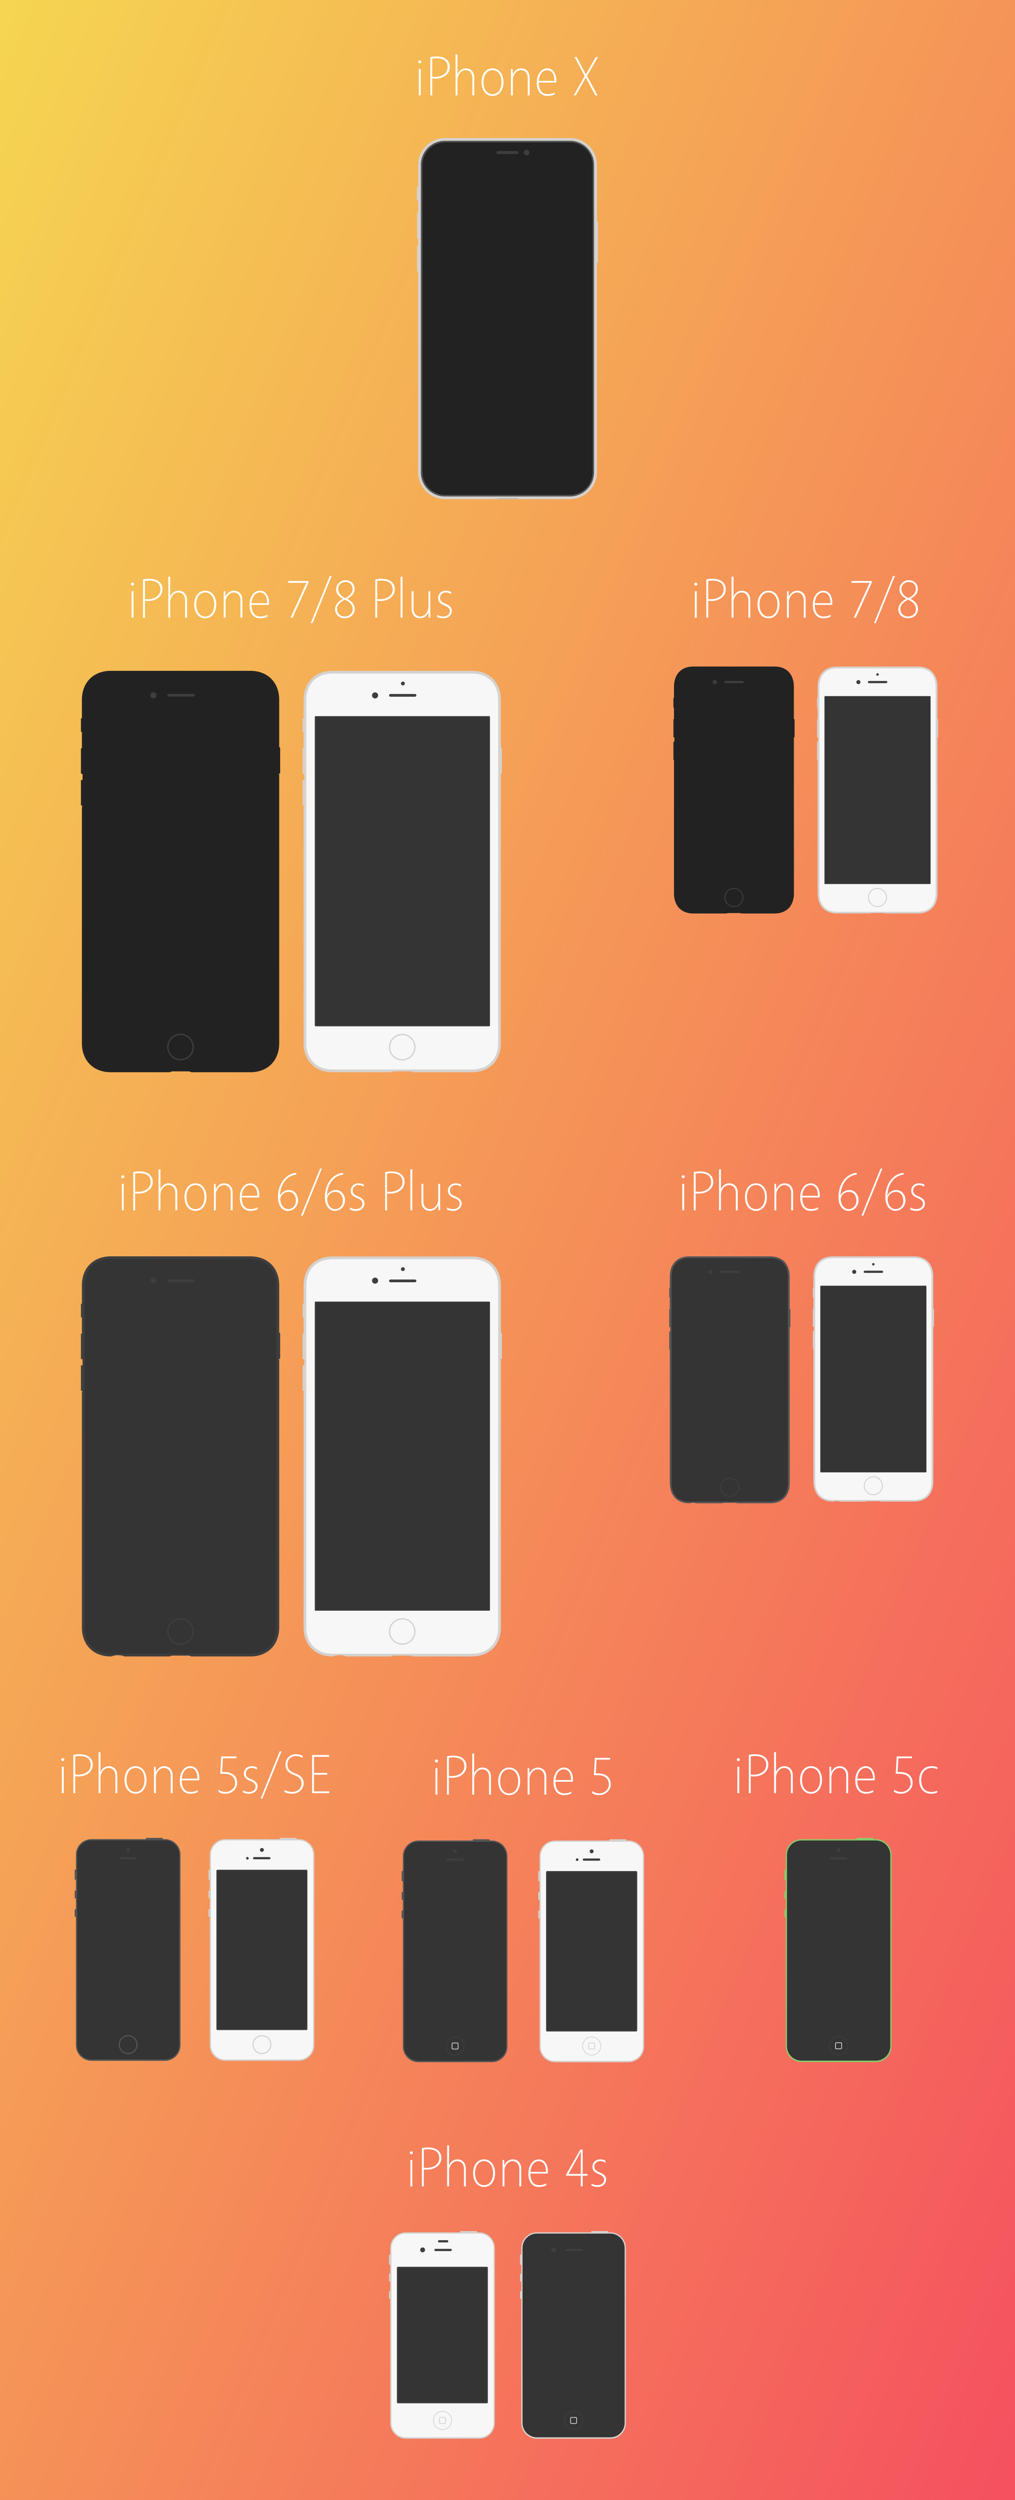 <svg xmlns="http://www.w3.org/2000/svg" width="728" height="1793" viewBox="0 0 728 1793">
  <rect x="0" y="0" width="728" height="1793" fill="#808080" stroke="none"/>
  <defs>
    <linearGradient id="a" x1="0%" y1="0%" y2="100%">
      <stop stop-color="#F5D551" offset="0%"/>
      <stop stop-color="#F5515F" offset="100%"/>
    </linearGradient>
  </defs>
  <g fill="none" fill-rule="evenodd">
    <rect width="728" height="1793" fill="url(#a)"/>
    <g transform="translate(279 1538)">
      <g transform="translate(0 62)">
        <g fill="#D5D2CF">
          <path d="M0.895,12.201 C0.895,9.199 2.056,6.376 4.163,4.253 C6.27,2.131 9.07,0.962 12.05,0.962 L64.746,0.962 C67.726,0.962 70.526,2.131 72.633,4.253 C74.741,6.376 75.901,9.199 75.901,12.201 L75.901,137.72 C75.901,140.722 74.741,143.545 72.633,145.668 C70.526,147.79 67.726,148.959 64.746,148.959 L12.05,148.959 C9.07,148.959 6.27,147.79 4.163,145.668 C2.056,143.545 0.895,140.722 0.895,137.72 L0.895,12.201 L0.895,12.201 Z"/>
          <polygon points="51.031 .36 51.031 1.063 63.168 1.063 63.168 .36 62.771 .059 51.43 .059"/>
          <polygon points=".298 43.104 0 43.405 0 48.421 .298 48.722 .995 48.722 .995 43.104"/>
          <polygon points=".298 30.662 0 30.963 0 35.98 .298 36.281 .995 36.281 .995 30.662"/>
          <polygon points=".298 16.916 0 17.217 0 23.939 .298 24.24 .995 24.24 .995 16.916"/>
        </g>
        <g transform="translate(1.79 1.806)">
          <path fill="#F7F7F7" d="M10.259,0.059 L62.956,0.059 C68.613,0.059 73.215,4.695 73.215,10.395 L73.215,135.813 C73.215,141.512 68.613,146.148 62.956,146.148 L10.259,146.148 C4.603,146.148 0,141.512 0,135.813 L0,10.395 C0,4.695 4.603,0.059 10.259,0.059 L10.259,0.059 Z"/>
          <g fill="#D5D2CF" transform="translate(29.843 127.227)">
            <path d="M6.764,0.015 C10.498,0.015 13.529,3.072 13.529,6.838 C13.529,10.604 10.498,13.661 6.764,13.661 C3.031,13.661 0,10.604 0,6.838 C0,3.072 3.031,0.015 6.764,0.015 L6.764,0.015 Z M6.764,0.524 C10.219,0.524 13.024,3.353 13.024,6.838 C13.024,10.323 10.219,13.152 6.764,13.152 C3.309,13.152 0.504,10.323 0.504,6.838 C0.504,3.353 3.309,0.524 6.764,0.524 L6.764,0.524 Z"/>
            <path d="M5.154,9.296 C5.123,9.296 5.091,9.294 5.059,9.291 C4.998,9.284 4.938,9.27 4.88,9.249 C4.767,9.209 4.663,9.143 4.577,9.059 C4.488,8.972 4.42,8.865 4.377,8.749 C4.356,8.69 4.342,8.63 4.334,8.568 C4.33,8.536 4.328,8.504 4.327,8.473 C4.32,7.383 4.32,6.293 4.327,5.203 C4.328,5.171 4.33,5.14 4.334,5.108 C4.342,5.046 4.356,4.986 4.377,4.927 C4.42,4.811 4.488,4.704 4.577,4.617 C4.663,4.533 4.767,4.467 4.88,4.427 C4.938,4.406 4.998,4.392 5.059,4.385 C5.088,4.382 5.116,4.38 5.144,4.38 C6.224,4.373 7.305,4.373 8.385,4.38 C8.417,4.38 8.448,4.382 8.48,4.386 C8.541,4.394 8.601,4.409 8.659,4.43 C8.774,4.473 8.88,4.542 8.966,4.631 C9.05,4.718 9.115,4.823 9.155,4.937 C9.175,4.996 9.189,5.056 9.196,5.118 C9.199,5.147 9.201,5.175 9.201,5.203 C9.208,6.293 9.208,7.383 9.201,8.473 C9.201,8.504 9.199,8.536 9.195,8.568 C9.187,8.63 9.173,8.69 9.151,8.749 C9.109,8.865 9.04,8.972 8.952,9.059 C8.866,9.143 8.762,9.209 8.649,9.249 C8.591,9.27 8.531,9.284 8.469,9.291 C8.441,9.294 8.413,9.296 8.385,9.296 C7.308,9.303 6.231,9.296 5.154,9.296 L5.154,9.296 Z M5.156,8.744 C6.233,8.744 7.31,8.778 8.385,8.744 C8.394,8.744 8.402,8.743 8.411,8.742 C8.439,8.738 8.466,8.73 8.492,8.718 C8.559,8.687 8.612,8.628 8.638,8.559 C8.648,8.529 8.654,8.497 8.654,8.466 C8.661,7.378 8.689,6.29 8.654,5.203 C8.653,5.174 8.648,5.145 8.638,5.117 C8.609,5.04 8.547,4.977 8.47,4.948 C8.441,4.937 8.41,4.932 8.378,4.932 C7.3,4.925 6.221,4.896 5.143,4.932 C5.114,4.933 5.086,4.938 5.059,4.948 C4.983,4.976 4.921,5.038 4.892,5.114 C4.881,5.145 4.875,5.177 4.874,5.21 C4.868,6.298 4.841,7.386 4.875,8.473 C4.876,8.505 4.882,8.536 4.894,8.565 C4.921,8.634 4.975,8.691 5.043,8.721 C5.07,8.733 5.099,8.74 5.129,8.743 C5.138,8.744 5.147,8.744 5.156,8.744 L5.156,8.744 Z"/>
          </g>
          <g transform="translate(3.88 23.78)">
            <path fill="#3E3E3E" d="M0.796,0.059 C0.714,0.072 0.629,0.073 0.55,0.098 C0.471,0.124 0.395,0.163 0.328,0.213 C0.192,0.312 0.091,0.453 0.039,0.614 C0.013,0.693 0.013,0.779 0,0.862 L0,97.185 C0.013,97.268 0.013,97.353 0.039,97.433 C0.065,97.513 0.103,97.589 0.152,97.657 C0.251,97.794 0.39,97.896 0.55,97.948 C0.629,97.974 0.714,97.975 0.796,97.988 L64.461,97.988 C64.543,97.975 64.628,97.974 64.707,97.948 C64.866,97.896 65.006,97.794 65.105,97.657 C65.153,97.589 65.192,97.513 65.218,97.433 C65.243,97.353 65.244,97.268 65.257,97.185 L65.257,0.862 C65.244,0.779 65.243,0.693 65.218,0.614 C65.166,0.453 65.064,0.312 64.928,0.213 C64.861,0.163 64.786,0.124 64.707,0.098 C64.628,0.073 64.543,0.072 64.461,0.059 L0.796,0.059 L0.796,0.059 Z"/>
            <rect width="63.665" height="96.323" x=".796" y=".862" fill="#343434"/>
          </g>
          <g fill="#3E3E3E" transform="translate(20.492 4.716)">
            <path d="M11.042 6.28L21.984 6.28C22.423 6.28 22.78 6.64 22.78 7.083 22.78 7.525 22.423 7.885 21.984 7.885L11.042 7.885C10.603 7.885 10.246 7.525 10.246 7.083 10.246 6.64 10.603 6.28 11.042 6.28L11.042 6.28zM13.628.059L19.497.059C19.936.059 20.293.419 20.293.862 20.293 1.304 19.936 1.665 19.497 1.665L13.628 1.665C13.19 1.665 12.832 1.304 12.832.862 12.832.419 13.19.059 13.628.059L13.628.059zM1.836 5.278C2.797 5.278 3.575 6.064 3.575 7.032 3.575 8.001 2.797 8.786 1.836 8.786.876 8.786.098 8.001.098 7.032.098 6.064.876 5.278 1.836 5.278L1.836 5.278z"/>
          </g>
        </g>
        <g transform="translate(94)">
          <g fill="#D5D2CF">
            <path d="M0.895,12.201 C0.895,9.199 2.056,6.376 4.163,4.253 C6.27,2.131 9.07,0.962 12.05,0.962 L64.746,0.962 C67.726,0.962 70.526,2.131 72.633,4.253 C74.741,6.376 75.901,9.199 75.901,12.201 L75.901,137.72 C75.901,140.722 74.741,143.545 72.633,145.668 C70.526,147.79 67.726,148.959 64.746,148.959 L12.05,148.959 C9.07,148.959 6.27,147.79 4.163,145.668 C2.056,143.545 0.895,140.722 0.895,137.72 L0.895,12.201 L0.895,12.201 Z"/>
            <polygon points="51.031 .36 51.031 1.063 63.168 1.063 63.168 .36 62.771 .059 51.43 .059"/>
            <polygon points=".298 43.104 0 43.405 0 48.421 .298 48.722 .995 48.722 .995 43.104"/>
            <polygon points=".298 30.662 0 30.963 0 35.98 .298 36.281 .995 36.281 .995 30.662"/>
            <polygon points=".298 16.916 0 17.217 0 23.939 .298 24.24 .995 24.24 .995 16.916"/>
          </g>
          <g transform="translate(1.79 1.806)">
            <path fill="#343434" d="M10.259,0.059 L62.956,0.059 C68.613,0.059 73.215,4.695 73.215,10.395 L73.215,135.813 C73.215,141.512 68.613,146.148 62.956,146.148 L10.259,146.148 C4.603,146.148 0,141.512 0,135.813 L0,10.395 C0,4.695 4.603,0.059 10.259,0.059 L10.259,0.059 Z"/>
            <g transform="translate(29.843 127.227)">
              <path fill="#3E3E3E" d="M6.764,0.015 C10.498,0.015 13.529,3.072 13.529,6.838 C13.529,10.604 10.498,13.661 6.764,13.661 C3.031,13.661 0,10.604 0,6.838 C0,3.072 3.031,0.015 6.764,0.015 L6.764,0.015 Z M6.764,0.524 C10.219,0.524 13.024,3.353 13.024,6.838 C13.024,10.323 10.219,13.152 6.764,13.152 C3.309,13.152 0.504,10.323 0.504,6.838 C0.504,3.353 3.309,0.524 6.764,0.524 L6.764,0.524 Z"/>
              <path fill="#D5D2CF" d="M5.154,9.296 C5.123,9.296 5.091,9.294 5.059,9.291 C4.998,9.284 4.938,9.27 4.88,9.249 C4.767,9.209 4.663,9.143 4.577,9.059 C4.488,8.972 4.42,8.865 4.377,8.749 C4.356,8.69 4.342,8.63 4.334,8.568 C4.33,8.536 4.328,8.504 4.327,8.473 C4.32,7.383 4.32,6.293 4.327,5.203 C4.328,5.171 4.33,5.14 4.334,5.108 C4.342,5.046 4.356,4.986 4.377,4.927 C4.42,4.811 4.488,4.704 4.577,4.617 C4.663,4.533 4.767,4.467 4.88,4.427 C4.938,4.406 4.998,4.392 5.059,4.385 C5.088,4.382 5.116,4.38 5.144,4.38 C6.224,4.373 7.305,4.373 8.385,4.38 C8.417,4.38 8.448,4.382 8.48,4.386 C8.541,4.394 8.601,4.409 8.659,4.43 C8.774,4.473 8.88,4.542 8.966,4.631 C9.05,4.718 9.115,4.823 9.155,4.937 C9.175,4.996 9.189,5.056 9.196,5.118 C9.199,5.147 9.201,5.175 9.201,5.203 C9.208,6.293 9.208,7.383 9.201,8.473 C9.201,8.504 9.199,8.536 9.195,8.568 C9.187,8.63 9.173,8.69 9.151,8.749 C9.109,8.865 9.04,8.972 8.952,9.059 C8.866,9.143 8.762,9.209 8.649,9.249 C8.591,9.27 8.531,9.284 8.469,9.291 C8.441,9.294 8.413,9.296 8.385,9.296 C7.308,9.303 6.231,9.296 5.154,9.296 L5.154,9.296 Z M5.156,8.744 C6.233,8.744 7.31,8.778 8.385,8.744 C8.394,8.744 8.402,8.743 8.411,8.742 C8.439,8.738 8.466,8.73 8.492,8.718 C8.559,8.687 8.612,8.628 8.638,8.559 C8.648,8.529 8.654,8.497 8.654,8.466 C8.661,7.378 8.689,6.29 8.654,5.203 C8.653,5.174 8.648,5.145 8.638,5.117 C8.609,5.04 8.547,4.977 8.47,4.948 C8.441,4.937 8.41,4.932 8.378,4.932 C7.3,4.925 6.221,4.896 5.143,4.932 C5.114,4.933 5.086,4.938 5.059,4.948 C4.983,4.976 4.921,5.038 4.892,5.114 C4.881,5.145 4.875,5.177 4.874,5.21 C4.868,6.298 4.841,7.386 4.875,8.473 C4.876,8.505 4.882,8.536 4.894,8.565 C4.921,8.634 4.975,8.691 5.043,8.721 C5.07,8.733 5.099,8.74 5.129,8.743 C5.138,8.744 5.147,8.744 5.156,8.744 L5.156,8.744 Z"/>
            </g>
            <g fill="#343434" transform="translate(3.88 23.78)">
              <path d="M0.796,0.059 C0.714,0.072 0.629,0.073 0.55,0.098 C0.471,0.124 0.395,0.163 0.328,0.213 C0.192,0.312 0.091,0.453 0.039,0.614 C0.013,0.693 0.013,0.779 0,0.862 L0,97.185 C0.013,97.268 0.013,97.353 0.039,97.433 C0.065,97.513 0.103,97.589 0.152,97.657 C0.251,97.794 0.39,97.896 0.55,97.948 C0.629,97.974 0.714,97.975 0.796,97.988 L64.461,97.988 C64.543,97.975 64.628,97.974 64.707,97.948 C64.866,97.896 65.006,97.794 65.105,97.657 C65.153,97.589 65.192,97.513 65.218,97.433 C65.243,97.353 65.244,97.268 65.257,97.185 L65.257,0.862 C65.244,0.779 65.243,0.693 65.218,0.614 C65.166,0.453 65.064,0.312 64.928,0.213 C64.861,0.163 64.786,0.124 64.707,0.098 C64.628,0.073 64.543,0.072 64.461,0.059 L0.796,0.059 L0.796,0.059 Z"/>
              <rect width="63.665" height="96.323" x=".796" y=".862"/>
            </g>
            <g fill="#3E3E3E" transform="translate(20.492 9.933)">
              <path d="M11.042 1.063L21.984 1.063C22.423 1.063 22.78 1.423 22.78 1.865 22.78 2.308 22.423 2.668 21.984 2.668L11.042 2.668C10.603 2.668 10.246 2.308 10.246 1.865 10.246 1.423 10.603 1.063 11.042 1.063L11.042 1.063zM1.836.061C2.797.061 3.575.846 3.575 1.815 3.575 2.783 2.797 3.569 1.836 3.569.876 3.569.098 2.783.098 1.815.098.846.876.061 1.836.061L1.836.061z"/>
            </g>
          </g>
        </g>
      </g>
      <path fill="#FFFFFF" d="M16.04,4.84 C15.44,4.84 14.96,5.32 14.96,5.92 C14.96,6.52 15.44,7 16.04,7 C16.64,7 17.12,6.52 17.12,5.92 C17.12,5.32 16.64,4.84 16.04,4.84 L16.04,4.84 Z M15.36,30 L16.72,30 L16.72,11.04 L15.36,11.04 L15.36,30 Z M23.6,30 L24.96,30 L24.96,17.88 C25.68,17.96 26.52,18 27.24,18 C32.64,18 37.56,15 37.56,9.6 C37.56,5.4 34.6,2.08 27.92,2.08 C26.6,2.08 25.16,2.2 23.6,2.56 L23.6,30 Z M24.96,3.64 C26.12,3.44 27.12,3.36 28,3.36 C33.76,3.36 36.04,5.96 36.04,9.8 C36.04,13.84 32.4,16.76 26.76,16.76 C26.28,16.76 25.48,16.68 24.96,16.6 L24.96,3.64 Z M43.08,0.6 L41.72,0.6 L41.72,30 L43.08,30 L43.08,18.72 C43.08,15.64 45.44,11.92 48.8,11.92 C51.96,11.92 53.76,14.16 53.76,17.76 L53.76,30 L55.12,30 L55.12,17.2 C55.12,13.52 53,10.64 48.96,10.64 C46.24,10.64 43.88,12.56 43.08,15.04 L43.08,0.6 Z M68.2,10.64 C63.2,10.64 60.32,14.96 60.32,20.52 C60.32,26.04 63.2,30.4 68.2,30.4 C73.2,30.4 76.08,26.04 76.08,20.52 C76.08,14.96 73.2,10.64 68.2,10.64 L68.2,10.64 Z M68.2,11.88 C71.76,11.88 74.64,14.92 74.64,20.52 C74.64,26.12 71.76,29.16 68.2,29.16 C64.64,29.16 61.76,26.12 61.76,20.52 C61.76,14.92 64.64,11.88 68.2,11.88 L68.2,11.88 Z M82.6,11.04 L81.44,11.04 L81.44,30 L82.8,30 L82.8,18.72 C82.8,15.64 85.16,11.92 88.52,11.92 C91.68,11.92 93.48,14.16 93.48,17.76 L93.48,30 L94.84,30 L94.84,17.2 C94.84,13.52 92.72,10.64 88.68,10.64 C85.92,10.64 83.56,12.6 82.8,15.12 L82.6,11.04 Z M112.76,27.84 C111.24,28.72 109.52,29.16 107.88,29.16 C103.76,29.16 101.4,26.28 101.4,20.8 L113.84,20.8 C113.92,20.32 113.96,19.68 113.96,19.2 C113.96,14.92 112.04,10.64 107.36,10.64 C103.28,10.64 99.96,14.72 99.96,20.96 C99.96,27.12 103.12,30.4 107.32,30.4 C109.6,30.4 111.48,29.96 112.84,29.12 L112.76,27.84 Z M101.44,19.6 C101.72,14.88 104.28,11.92 107.32,11.92 C110.48,11.92 112.6,14.4 112.6,19.6 L101.44,19.6 Z M138.92,21.08 L138.92,3.52 L137.24,3.52 L127.08,21.4 L127.08,22.36 L137.56,22.36 L137.56,29.96 L138.92,29.96 L138.92,22.36 L142.44,22.36 L142.44,21.08 L138.92,21.08 Z M128.8,21.08 L137.72,4.92 C137.56,8.12 137.56,12.12 137.56,14.12 L137.56,21.08 L128.8,21.08 Z M145.2,29.36 C146.24,30 147.92,30.4 149.6,30.4 C153,30.4 155.76,28.32 155.76,25.04 C155.76,22.68 154.12,21.24 151.32,20.08 C148.72,19 147.32,18.12 147.32,15.72 C147.32,13.52 149.2,11.88 151.4,11.88 C152.84,11.88 154.2,12.32 155.24,13.04 L155.36,11.64 C154.48,11.04 153.08,10.64 151.56,10.64 C148.44,10.64 145.92,12.64 145.92,15.92 C145.92,18.8 147.76,20.08 150.24,21.12 C153.04,22.28 154.32,23.28 154.32,25.32 C154.32,27.52 152.24,29.16 149.64,29.16 C148.24,29.16 146.76,28.8 145.32,28 L145.2,29.36 Z"/>
    </g>
    <g transform="translate(43 1256)">
      <g transform="translate(485)">
        <g transform="translate(34.597 62.077)">
          <g fill="#86CD6C">
            <polygon points="51.686 .359 51.686 1.262 63.965 1.262 63.965 .359 63.564 .058 52.089 .058"/>
            <polygon points=".352 51.418 .05 51.719 .05 56.734 .352 57.035 1.258 57.035 1.258 51.418"/>
            <polygon points=".352 38.076 .05 38.377 .05 43.393 .352 43.694 1.258 43.694 1.258 38.076"/>
            <polygon points=".352 22.929 .05 23.23 .05 29.951 .352 30.252 1.258 30.252 1.258 22.929 .352 22.929"/>
            <path d="M0.956,12.197 C0.956,9.196 2.131,6.374 4.263,4.251 C6.395,2.13 9.228,0.961 12.242,0.961 L65.563,0.961 C68.577,0.961 71.411,2.13 73.543,4.251 C75.675,6.374 76.849,9.196 76.849,12.197 L76.849,149.521 C76.849,152.523 75.675,155.345 73.543,157.467 C71.411,159.589 68.577,160.758 65.563,160.758 L12.242,160.758 C9.228,160.758 6.395,159.589 4.263,157.467 C2.131,155.345 0.956,152.523 0.956,149.521 L0.956,12.197 L0.956,12.197 Z"/>
          </g>
          <g transform="translate(1.812 1.806)">
            <path fill="#343434" d="M10.431,0.058 L63.751,0.058 C69.475,0.058 74.131,4.693 74.131,10.391 L74.131,147.614 C74.131,153.312 69.475,157.947 63.751,157.947 L10.431,157.947 C4.708,157.947 0.05,153.312 0.05,147.614 L0.05,10.391 C0.05,4.693 4.708,0.058 10.431,0.058 L10.431,0.058 Z"/>
            <g transform="translate(30.196 140.436)">
              <path fill="#3E3E3E" d="M6.85,0.014 C10.628,0.014 13.695,3.07 13.695,6.835 C13.695,10.6 10.628,13.656 6.85,13.656 C3.073,13.656 0.006,10.6 0.006,6.835 C0.006,3.07 3.073,0.014 6.85,0.014 L6.85,0.014 Z M6.85,0.523 C10.346,0.523 13.184,3.351 13.184,6.835 C13.184,10.319 10.346,13.148 6.85,13.148 C3.354,13.148 0.516,10.319 0.516,6.835 C0.516,3.351 3.354,0.523 6.85,0.523 L6.85,0.523 Z"/>
              <path fill="#D5D2CF" d="M5.221,9.293 C5.189,9.293 5.157,9.291 5.125,9.287 C5.063,9.28 5.002,9.266 4.943,9.246 C4.829,9.205 4.724,9.14 4.637,9.055 C4.547,8.969 4.478,8.862 4.435,8.745 C4.414,8.687 4.399,8.626 4.391,8.565 C4.387,8.533 4.385,8.501 4.384,8.469 C4.377,7.38 4.377,6.29 4.384,5.201 C4.385,5.169 4.387,5.137 4.391,5.106 C4.399,5.044 4.414,4.983 4.435,4.925 C4.478,4.808 4.547,4.702 4.637,4.615 C4.724,4.53 4.829,4.465 4.943,4.425 C5.002,4.404 5.063,4.39 5.125,4.383 C5.154,4.38 5.182,4.378 5.21,4.378 C6.304,4.371 7.397,4.371 8.49,4.378 C8.522,4.378 8.554,4.38 8.586,4.384 C8.648,4.392 8.708,4.407 8.767,4.428 C8.884,4.471 8.991,4.54 9.078,4.629 C9.163,4.716 9.229,4.82 9.269,4.935 C9.29,4.993 9.304,5.054 9.311,5.116 C9.314,5.144 9.316,5.173 9.316,5.201 C9.323,6.29 9.323,7.38 9.316,8.469 C9.316,8.501 9.314,8.533 9.31,8.565 C9.302,8.626 9.287,8.687 9.265,8.745 C9.223,8.862 9.153,8.969 9.064,9.055 C8.977,9.14 8.872,9.205 8.757,9.246 C8.698,9.266 8.637,9.28 8.575,9.287 C8.547,9.291 8.519,9.292 8.49,9.293 C7.401,9.3 6.311,9.293 5.221,9.293 L5.221,9.293 Z M5.223,8.741 C6.312,8.741 7.402,8.775 8.491,8.741 C8.499,8.741 8.507,8.74 8.516,8.739 C8.545,8.735 8.572,8.727 8.599,8.715 C8.666,8.684 8.72,8.625 8.746,8.555 C8.757,8.526 8.762,8.494 8.763,8.462 C8.77,7.375 8.797,6.287 8.762,5.201 C8.761,5.171 8.756,5.142 8.746,5.115 C8.717,5.037 8.654,4.975 8.576,4.946 C8.546,4.935 8.515,4.93 8.483,4.929 C7.392,4.923 6.301,4.894 5.21,4.93 C5.181,4.931 5.152,4.936 5.124,4.946 C5.048,4.974 4.985,5.036 4.956,5.112 C4.944,5.142 4.939,5.175 4.938,5.208 C4.931,6.295 4.904,7.383 4.938,8.47 C4.939,8.502 4.946,8.532 4.957,8.562 C4.985,8.631 5.04,8.688 5.108,8.718 C5.136,8.73 5.165,8.737 5.195,8.74 C5.205,8.741 5.214,8.741 5.223,8.741 L5.223,8.741 Z"/>
            </g>
            <g fill="#343434" transform="translate(3.925 21.166)">
              <path d="M0.856,115.617 C0.773,115.604 0.687,115.604 0.607,115.578 C0.445,115.525 0.304,115.423 0.204,115.286 C0.155,115.219 0.116,115.142 0.09,115.063 C0.064,114.983 0.064,114.897 0.05,114.815 L0.05,0.861 C0.064,0.778 0.064,0.692 0.09,0.613 C0.142,0.452 0.245,0.311 0.382,0.211 C0.45,0.162 0.527,0.123 0.607,0.097 C0.687,0.072 0.773,0.071 0.856,0.058 L65.274,0.058 C65.357,0.071 65.443,0.072 65.523,0.097 C65.684,0.15 65.825,0.252 65.925,0.389 C65.975,0.457 66.014,0.533 66.04,0.613 C66.066,0.692 66.066,0.778 66.079,0.861 L66.079,114.815 C66.066,114.897 66.066,114.983 66.04,115.063 C65.987,115.224 65.885,115.364 65.747,115.464 C65.679,115.513 65.603,115.552 65.523,115.578 C65.443,115.604 65.357,115.604 65.274,115.617 L0.856,115.617 L0.856,115.617 Z"/>
              <rect width="64.418" height="113.954" x=".856" y=".861"/>
            </g>
            <g fill="#3E3E3E" transform="translate(30.498 5.517)">
              <path d="M.856 6.578L11.927 6.578C12.371 6.578 12.733 6.938 12.733 7.381 12.733 7.823 12.371 8.183 11.927 8.183L.856 8.183C.412 8.183.05 7.823.05 7.381.05 6.938.412 6.578.856 6.578L.856 6.578zM6.492.021C7.27.021 7.901.65 7.901 1.426 7.901 2.201 7.27 2.83 6.492 2.83 5.714 2.83 5.083 2.201 5.083 1.426 5.083.65 5.714.021 6.492.021L6.492.021z"/>
            </g>
          </g>
        </g>
        <path fill="#FFFFFF" d="M1.54,4.84 C0.94,4.84 0.46,5.32 0.46,5.92 C0.46,6.52 0.94,7 1.54,7 C2.14,7 2.62,6.52 2.62,5.92 C2.62,5.32 2.14,4.84 1.54,4.84 L1.54,4.84 Z M0.86,30 L2.22,30 L2.22,11.04 L0.86,11.04 L0.86,30 Z M9.1,30 L10.46,30 L10.46,17.88 C11.18,17.96 12.02,18 12.74,18 C18.14,18 23.06,15 23.06,9.6 C23.06,5.4 20.1,2.08 13.42,2.08 C12.1,2.08 10.66,2.2 9.1,2.56 L9.1,30 Z M10.46,3.64 C11.62,3.44 12.62,3.36 13.5,3.36 C19.26,3.36 21.54,5.96 21.54,9.8 C21.54,13.84 17.9,16.76 12.26,16.76 C11.78,16.76 10.98,16.68 10.46,16.6 L10.46,3.64 Z M28.58,0.6 L27.22,0.6 L27.22,30 L28.58,30 L28.58,18.72 C28.58,15.64 30.94,11.92 34.3,11.92 C37.46,11.92 39.26,14.16 39.26,17.76 L39.26,30 L40.62,30 L40.62,17.2 C40.62,13.52 38.5,10.64 34.46,10.64 C31.74,10.64 29.38,12.56 28.58,15.04 L28.58,0.6 Z M53.7,10.64 C48.7,10.64 45.82,14.96 45.82,20.52 C45.82,26.04 48.7,30.4 53.7,30.4 C58.7,30.4 61.58,26.04 61.58,20.52 C61.58,14.96 58.7,10.64 53.7,10.64 L53.7,10.64 Z M53.7,11.88 C57.26,11.88 60.14,14.92 60.14,20.52 C60.14,26.12 57.26,29.16 53.7,29.16 C50.14,29.16 47.26,26.12 47.26,20.52 C47.26,14.92 50.14,11.88 53.7,11.88 L53.7,11.88 Z M68.1,11.04 L66.94,11.04 L66.94,30 L68.3,30 L68.3,18.72 C68.3,15.64 70.66,11.92 74.02,11.92 C77.18,11.92 78.98,14.16 78.98,17.76 L78.98,30 L80.34,30 L80.34,17.2 C80.34,13.52 78.22,10.64 74.18,10.64 C71.42,10.64 69.06,12.6 68.3,15.12 L68.1,11.04 Z M98.26,27.84 C96.74,28.72 95.02,29.16 93.38,29.16 C89.26,29.16 86.9,26.28 86.9,20.8 L99.34,20.8 C99.42,20.32 99.46,19.68 99.46,19.2 C99.46,14.92 97.54,10.64 92.86,10.64 C88.78,10.64 85.46,14.72 85.46,20.96 C85.46,27.12 88.62,30.4 92.82,30.4 C95.1,30.4 96.98,29.96 98.34,29.12 L98.26,27.84 Z M86.94,19.6 C87.22,14.88 89.78,11.92 92.82,11.92 C95.98,11.92 98.1,14.4 98.1,19.6 L86.94,19.6 Z M126.1,4.96 L126.1,3.68 L115.18,3.68 L114.46,16.08 L116.82,16.08 C122.34,16.08 125.14,18.4 125.14,22.96 C125.14,26.52 121.78,29.12 118.46,29.12 C116.62,29.12 115.06,28.76 113.3,27.48 L113.14,28.92 C114.74,30.04 116.14,30.4 118.3,30.4 C122.9,30.4 126.58,26.92 126.58,22.64 C126.58,17.6 123.06,14.8 117.14,14.8 L115.82,14.8 L116.38,4.96 L126.1,4.96 Z M144.18,28.24 C143.1,28.76 141.54,29.16 140.18,29.16 C136.14,29.16 132.74,26.76 132.74,20.44 C132.74,14.64 136.38,11.88 140.3,11.88 C141.94,11.88 143.06,12.24 144.26,12.84 L144.42,11.52 C143.34,11 142.18,10.64 140.18,10.64 C135.34,10.64 131.3,13.96 131.3,20.68 C131.3,27.4 135.34,30.4 139.62,30.4 C141.58,30.4 142.94,30.16 144.26,29.52 L144.18,28.24 Z"/>
      </g>
      <g transform="translate(245 1)">
        <g transform="translate(0 62)">
          <g transform="translate(98)">
            <g fill="#D5D2CF">
              <polygon points="51.082 .358 51.082 1.257 63.218 1.257 63.218 .358 62.821 .059 51.48 .059"/>
              <polygon points=".349 51.163 .05 51.463 .05 56.453 .349 56.753 1.244 56.753 1.244 51.163 .349 51.163"/>
              <polygon points=".349 37.888 .05 38.187 .05 43.178 .349 43.477 1.244 43.477 1.244 37.888 .349 37.888"/>
              <polygon points=".349 22.816 .05 23.116 .05 29.803 .349 30.103 1.244 30.103 1.244 22.816 .349 22.816"/>
              <path d="M0.946,12.137 C0.946,9.151 2.106,6.343 4.213,4.231 C6.32,2.12 9.12,0.957 12.1,0.957 L64.796,0.957 C67.776,0.957 70.576,2.12 72.683,4.231 C74.791,6.343 75.951,9.151 75.951,12.137 L75.951,148.779 C75.951,151.766 74.791,154.574 72.683,156.685 C70.576,158.797 67.776,159.959 64.796,159.959 L12.1,159.959 C9.12,159.959 6.32,158.797 4.213,156.685 C2.106,154.574 0.946,151.766 0.946,148.779 L0.946,12.137 L0.946,12.137 Z"/>
            </g>
            <g transform="translate(1.79 1.797)">
              <path fill="#F7F7F7" d="M10.309,0.058 L63.006,0.058 C68.663,0.058 73.265,4.671 73.265,10.341 L73.265,146.881 C73.265,152.551 68.663,157.163 63.006,157.163 L10.309,157.163 C4.653,157.163 0.05,152.551 0.05,146.881 L0.05,10.341 C0.05,4.671 4.653,0.058 10.309,0.058 L10.309,0.058 Z"/>
              <g fill="#D5D2CF" transform="translate(29.843 139.738)">
                <path d="M6.771,0.015 C10.504,0.015 13.535,3.056 13.535,6.802 C13.535,10.548 10.504,13.59 6.771,13.59 C3.037,13.59 0.006,10.548 0.006,6.802 C0.006,3.056 3.037,0.015 6.771,0.015 L6.771,0.015 Z M6.771,0.521 C10.226,0.521 13.031,3.335 13.031,6.802 C13.031,10.269 10.226,13.083 6.771,13.083 C3.316,13.083 0.511,10.269 0.511,6.802 C0.511,3.335 3.316,0.521 6.771,0.521 L6.771,0.521 Z"/>
                <path d="M5.161,9.248 C5.129,9.247 5.097,9.246 5.066,9.242 C5.005,9.235 4.944,9.221 4.886,9.201 C4.773,9.161 4.669,9.096 4.583,9.011 C4.495,8.925 4.426,8.819 4.384,8.703 C4.363,8.645 4.348,8.585 4.34,8.523 C4.336,8.492 4.334,8.46 4.334,8.428 C4.327,7.344 4.327,6.26 4.334,5.176 C4.334,5.144 4.336,5.113 4.34,5.081 C4.348,5.02 4.363,4.96 4.384,4.902 C4.426,4.785 4.495,4.679 4.583,4.593 C4.669,4.509 4.773,4.444 4.886,4.404 C4.944,4.383 5.005,4.369 5.066,4.362 C5.094,4.359 5.122,4.357 5.15,4.357 C6.23,4.35 7.311,4.35 8.391,4.357 C8.423,4.357 8.455,4.359 8.486,4.364 C8.547,4.371 8.607,4.386 8.665,4.407 C8.781,4.45 8.886,4.519 8.972,4.607 C9.056,4.693 9.121,4.798 9.161,4.911 C9.181,4.969 9.195,5.03 9.202,5.092 C9.206,5.12 9.207,5.148 9.208,5.176 C9.215,6.26 9.215,7.344 9.208,8.428 C9.207,8.46 9.205,8.492 9.201,8.523 C9.193,8.585 9.179,8.645 9.158,8.703 C9.115,8.819 9.047,8.925 8.958,9.011 C8.873,9.096 8.769,9.161 8.655,9.201 C8.597,9.221 8.537,9.235 8.475,9.242 C8.448,9.245 8.419,9.247 8.391,9.248 C7.315,9.254 6.238,9.248 5.161,9.248 L5.161,9.248 Z M5.163,8.699 C6.239,8.699 7.316,8.733 8.392,8.698 C8.4,8.698 8.408,8.697 8.417,8.696 C8.445,8.693 8.473,8.685 8.499,8.673 C8.565,8.641 8.619,8.583 8.644,8.514 C8.655,8.484 8.66,8.453 8.661,8.421 C8.668,7.339 8.695,6.257 8.661,5.176 C8.659,5.147 8.654,5.118 8.644,5.09 C8.616,5.013 8.553,4.951 8.476,4.923 C8.447,4.912 8.416,4.906 8.385,4.906 C7.306,4.9 6.227,4.87 5.15,4.906 C5.121,4.907 5.092,4.912 5.065,4.923 C4.989,4.951 4.927,5.012 4.899,5.087 C4.887,5.118 4.881,5.15 4.881,5.183 C4.874,6.265 4.847,7.348 4.881,8.429 C4.882,8.46 4.888,8.491 4.9,8.52 C4.927,8.589 4.982,8.646 5.049,8.676 C5.076,8.688 5.105,8.695 5.135,8.697 C5.144,8.698 5.153,8.699 5.163,8.699 L5.163,8.699 Z"/>
              </g>
              <g transform="translate(3.88 21.06)">
                <path fill="#3E3E3E" d="M0.846,115.043 C0.764,115.03 0.679,115.03 0.6,115.004 C0.44,114.952 0.301,114.851 0.202,114.714 C0.153,114.647 0.115,114.571 0.089,114.492 C0.064,114.412 0.063,114.327 0.05,114.245 L0.05,0.857 C0.063,0.775 0.064,0.69 0.089,0.611 C0.141,0.45 0.242,0.311 0.378,0.211 C0.445,0.162 0.521,0.124 0.6,0.098 C0.679,0.072 0.764,0.072 0.846,0.059 L64.511,0.059 C64.593,0.072 64.678,0.072 64.757,0.098 C64.917,0.15 65.056,0.252 65.155,0.388 C65.204,0.455 65.242,0.531 65.268,0.611 C65.293,0.69 65.294,0.775 65.307,0.857 L65.307,114.245 C65.294,114.327 65.293,114.412 65.268,114.492 C65.216,114.652 65.115,114.792 64.979,114.891 C64.912,114.94 64.836,114.978 64.757,115.004 C64.678,115.03 64.593,115.03 64.511,115.043 L0.846,115.043 L0.846,115.043 Z"/>
                <rect width="63.665" height="113.387" x=".846" y=".857" fill="#343434"/>
                <path fill="#3E3E3E" d="M0.846,115.043 L0.6,115.004 L0.378,114.891 L0.202,114.714 L0.089,114.492 L0.05,114.245 L0.05,0.857 L0.089,0.611 L0.202,0.388 L0.378,0.211 L0.6,0.098 L0.846,0.059 L64.511,0.059 L64.757,0.098 L64.979,0.211 L65.155,0.388 L65.268,0.611 L65.307,0.857 L65.307,114.245 L65.268,114.492 L65.155,114.714 L64.979,114.891 L64.757,115.004 L64.511,115.043 L0.846,115.043 L0.846,115.043 Z M0.846,114.245 L64.511,114.245 L64.511,0.857 L0.846,0.857 L0.846,114.245 L0.846,114.245 Z"/>
              </g>
              <g fill="#3E3E3E" transform="translate(25.168 5.49)">
                <path d="M5.82 6.547L16.762 6.547C17.201 6.547 17.558 6.905 17.558 7.345 17.558 7.786 17.201 8.144 16.762 8.144L5.82 8.144C5.381 8.144 5.024 7.786 5.024 7.345 5.024 6.905 5.381 6.547 5.82 6.547L5.82 6.547zM.991 6.443C1.516 6.443 1.94 6.869 1.94 7.395 1.94 7.921 1.516 8.347.991 8.347.467 8.347.042 7.921.042 7.395.042 6.869.467 6.443.991 6.443L.991 6.443zM11.391.022C12.16.022 12.783.648 12.783 1.42 12.783 2.191 12.16 2.817 11.391 2.817 10.622 2.817 9.998 2.191 9.998 1.42 9.998.648 10.622.022 11.391.022L11.391.022z"/>
              </g>
            </g>
          </g>
          <g fill="#565554">
            <polygon points="51.082 .358 51.082 1.257 63.218 1.257 63.218 .358 62.821 .059 51.48 .059"/>
            <polygon points=".349 51.163 .05 51.463 .05 56.453 .349 56.753 1.244 56.753 1.244 51.163 .349 51.163"/>
            <polygon points=".349 37.888 .05 38.187 .05 43.178 .349 43.477 1.244 43.477 1.244 37.888 .349 37.888"/>
            <polygon points=".349 22.816 .05 23.116 .05 29.803 .349 30.103 1.244 30.103 1.244 22.816 .349 22.816"/>
            <path d="M0.946,12.137 C0.946,9.151 2.106,6.343 4.213,4.231 C6.32,2.12 9.12,0.957 12.1,0.957 L64.796,0.957 C67.776,0.957 70.576,2.12 72.683,4.231 C74.791,6.343 75.951,9.151 75.951,12.137 L75.951,148.779 C75.951,151.766 74.791,154.574 72.683,156.685 C70.576,158.797 67.776,159.959 64.796,159.959 L12.1,159.959 C9.12,159.959 6.32,158.797 4.213,156.685 C2.106,154.574 0.946,151.766 0.946,148.779 L0.946,12.137 L0.946,12.137 Z"/>
          </g>
          <g transform="translate(1.79 1.797)">
            <path fill="#343434" d="M10.309,0.058 L63.006,0.058 C68.663,0.058 73.265,4.671 73.265,10.341 L73.265,146.881 C73.265,152.551 68.663,157.163 63.006,157.163 L10.309,157.163 C4.653,157.163 0.05,152.551 0.05,146.881 L0.05,10.341 C0.05,4.671 4.653,0.058 10.309,0.058 L10.309,0.058 Z"/>
            <g transform="translate(29.843 139.738)">
              <path fill="#3E3E3E" d="M6.771,0.015 C10.504,0.015 13.535,3.056 13.535,6.802 C13.535,10.548 10.504,13.59 6.771,13.59 C3.037,13.59 0.006,10.548 0.006,6.802 C0.006,3.056 3.037,0.015 6.771,0.015 L6.771,0.015 Z M6.771,0.521 C10.226,0.521 13.031,3.335 13.031,6.802 C13.031,10.269 10.226,13.083 6.771,13.083 C3.316,13.083 0.511,10.269 0.511,6.802 C0.511,3.335 3.316,0.521 6.771,0.521 L6.771,0.521 Z"/>
              <path fill="#D5D2CF" d="M5.161,9.248 C5.129,9.247 5.097,9.246 5.066,9.242 C5.005,9.235 4.944,9.221 4.886,9.201 C4.773,9.161 4.669,9.096 4.583,9.011 C4.495,8.925 4.426,8.819 4.384,8.703 C4.363,8.645 4.348,8.585 4.34,8.523 C4.336,8.492 4.334,8.46 4.334,8.428 C4.327,7.344 4.327,6.26 4.334,5.176 C4.334,5.144 4.336,5.113 4.34,5.081 C4.348,5.02 4.363,4.96 4.384,4.902 C4.426,4.785 4.495,4.679 4.583,4.593 C4.669,4.509 4.773,4.444 4.886,4.404 C4.944,4.383 5.005,4.369 5.066,4.362 C5.094,4.359 5.122,4.357 5.15,4.357 C6.23,4.35 7.311,4.35 8.391,4.357 C8.423,4.357 8.455,4.359 8.486,4.364 C8.547,4.371 8.607,4.386 8.665,4.407 C8.781,4.45 8.886,4.519 8.972,4.607 C9.056,4.693 9.121,4.798 9.161,4.911 C9.181,4.969 9.195,5.03 9.202,5.092 C9.206,5.12 9.207,5.148 9.208,5.176 C9.215,6.26 9.215,7.344 9.208,8.428 C9.207,8.46 9.205,8.492 9.201,8.523 C9.193,8.585 9.179,8.645 9.158,8.703 C9.115,8.819 9.047,8.925 8.958,9.011 C8.873,9.096 8.769,9.161 8.655,9.201 C8.597,9.221 8.537,9.235 8.475,9.242 C8.448,9.245 8.419,9.247 8.391,9.248 C7.315,9.254 6.238,9.248 5.161,9.248 L5.161,9.248 Z M5.163,8.699 C6.239,8.699 7.316,8.733 8.392,8.698 C8.4,8.698 8.408,8.697 8.417,8.696 C8.445,8.693 8.473,8.685 8.499,8.673 C8.565,8.641 8.619,8.583 8.644,8.514 C8.655,8.484 8.66,8.453 8.661,8.421 C8.668,7.339 8.695,6.257 8.661,5.176 C8.659,5.147 8.654,5.118 8.644,5.09 C8.616,5.013 8.553,4.951 8.476,4.923 C8.447,4.912 8.416,4.906 8.385,4.906 C7.306,4.9 6.227,4.87 5.15,4.906 C5.121,4.907 5.092,4.912 5.065,4.923 C4.989,4.951 4.927,5.012 4.899,5.087 C4.887,5.118 4.881,5.15 4.881,5.183 C4.874,6.265 4.847,7.348 4.881,8.429 C4.882,8.46 4.888,8.491 4.9,8.52 C4.927,8.589 4.982,8.646 5.049,8.676 C5.076,8.688 5.105,8.695 5.135,8.697 C5.144,8.698 5.153,8.699 5.163,8.699 L5.163,8.699 Z"/>
            </g>
            <g fill="#343434" transform="translate(3.88 21.06)">
              <path d="M0.846,115.043 C0.764,115.03 0.679,115.03 0.6,115.004 C0.44,114.952 0.301,114.851 0.202,114.714 C0.153,114.647 0.115,114.571 0.089,114.492 C0.064,114.412 0.063,114.327 0.05,114.245 L0.05,0.857 C0.063,0.775 0.064,0.69 0.089,0.611 C0.141,0.45 0.242,0.311 0.378,0.211 C0.445,0.162 0.521,0.124 0.6,0.098 C0.679,0.072 0.764,0.072 0.846,0.059 L64.511,0.059 C64.593,0.072 64.678,0.072 64.757,0.098 C64.917,0.15 65.056,0.252 65.155,0.388 C65.204,0.455 65.242,0.531 65.268,0.611 C65.293,0.69 65.294,0.775 65.307,0.857 L65.307,114.245 C65.294,114.327 65.293,114.412 65.268,114.492 C65.216,114.652 65.115,114.792 64.979,114.891 C64.912,114.94 64.836,114.978 64.757,115.004 C64.678,115.03 64.593,115.03 64.511,115.043 L0.846,115.043 L0.846,115.043 Z"/>
              <rect width="63.665" height="113.387" x=".846" y=".857"/>
            </g>
            <g fill="#3E3E3E" transform="translate(30.141 5.49)">
              <path d="M.846 6.547L11.788 6.547C12.227 6.547 12.584 6.905 12.584 7.345 12.584 7.786 12.227 8.144 11.788 8.144L.846 8.144C.407 8.144.05 7.786.05 7.345.05 6.905.407 6.547.846 6.547L.846 6.547zM6.417.022C7.186.022 7.809.648 7.809 1.42 7.809 2.191 7.186 2.817 6.417 2.817 5.648 2.817 5.024 2.191 5.024 1.42 5.024.648 5.648.022 6.417.022L6.417.022z"/>
            </g>
          </g>
        </g>
        <path fill="#FFFFFF" d="M25.04,4.84 C24.44,4.84 23.96,5.32 23.96,5.92 C23.96,6.52 24.44,7 25.04,7 C25.64,7 26.12,6.52 26.12,5.92 C26.12,5.32 25.64,4.84 25.04,4.84 L25.04,4.84 Z M24.36,30 L25.72,30 L25.72,11.04 L24.36,11.04 L24.36,30 Z M32.6,30 L33.96,30 L33.96,17.88 C34.68,17.96 35.52,18 36.24,18 C41.64,18 46.56,15 46.56,9.6 C46.56,5.4 43.6,2.08 36.92,2.08 C35.6,2.08 34.16,2.2 32.6,2.56 L32.6,30 Z M33.96,3.64 C35.12,3.44 36.12,3.36 37,3.36 C42.76,3.36 45.04,5.96 45.04,9.8 C45.04,13.84 41.4,16.76 35.76,16.76 C35.28,16.76 34.48,16.68 33.96,16.6 L33.96,3.64 Z M52.08,0.6 L50.72,0.6 L50.72,30 L52.08,30 L52.08,18.72 C52.08,15.64 54.44,11.92 57.8,11.92 C60.96,11.92 62.76,14.16 62.76,17.76 L62.76,30 L64.12,30 L64.12,17.2 C64.12,13.52 62,10.64 57.96,10.64 C55.24,10.64 52.88,12.56 52.08,15.04 L52.08,0.6 Z M77.2,10.64 C72.2,10.64 69.32,14.96 69.32,20.52 C69.32,26.04 72.2,30.4 77.2,30.4 C82.2,30.4 85.08,26.04 85.08,20.52 C85.08,14.96 82.2,10.64 77.2,10.64 L77.2,10.64 Z M77.2,11.88 C80.76,11.88 83.64,14.92 83.64,20.52 C83.64,26.12 80.76,29.16 77.2,29.16 C73.64,29.16 70.76,26.12 70.76,20.52 C70.76,14.92 73.64,11.88 77.2,11.88 L77.2,11.88 Z M91.6,11.04 L90.44,11.04 L90.44,30 L91.8,30 L91.8,18.72 C91.8,15.64 94.16,11.92 97.52,11.92 C100.68,11.92 102.48,14.16 102.48,17.76 L102.48,30 L103.84,30 L103.84,17.2 C103.84,13.52 101.72,10.64 97.68,10.64 C94.92,10.64 92.56,12.6 91.8,15.12 L91.6,11.04 Z M121.76,27.84 C120.24,28.72 118.52,29.16 116.88,29.16 C112.76,29.16 110.4,26.28 110.4,20.8 L122.84,20.8 C122.92,20.32 122.96,19.68 122.96,19.2 C122.96,14.92 121.04,10.64 116.36,10.64 C112.28,10.64 108.96,14.72 108.96,20.96 C108.96,27.12 112.12,30.4 116.32,30.4 C118.6,30.4 120.48,29.96 121.84,29.12 L121.76,27.84 Z M110.44,19.6 C110.72,14.88 113.28,11.92 116.32,11.92 C119.48,11.92 121.6,14.4 121.6,19.6 L110.44,19.6 Z M149.6,4.96 L149.6,3.68 L138.68,3.68 L137.96,16.08 L140.32,16.08 C145.84,16.08 148.64,18.4 148.64,22.96 C148.64,26.52 145.28,29.12 141.96,29.12 C140.12,29.12 138.56,28.76 136.8,27.48 L136.64,28.92 C138.24,30.04 139.64,30.4 141.8,30.4 C146.4,30.4 150.08,26.92 150.08,22.64 C150.08,17.6 146.56,14.8 140.64,14.8 L139.32,14.8 L139.88,4.96 L149.6,4.96 Z"/>
      </g>
      <g transform="translate(10.5 62)">
        <g transform="translate(96)">
          <g fill="#D5D2CF">
            <polygon points="51.081 .358 51.081 1.257 63.217 1.257 63.217 .358 62.82 .059 51.48 .059"/>
            <polygon points=".348 51.163 .05 51.463 .05 56.453 .348 56.753 1.243 56.753 1.243 51.163"/>
            <polygon points=".348 37.888 .05 38.187 .05 43.178 .348 43.477 1.243 43.477 1.243 37.888"/>
            <polygon points=".348 22.816 .05 23.116 .05 29.803 .348 30.103 1.243 30.103 1.243 22.816 .348 22.816"/>
            <path d="M0.945,12.137 C0.945,9.151 2.106,6.343 4.213,4.231 C6.32,2.12 9.12,0.957 12.099,0.957 L64.796,0.957 C67.775,0.957 70.576,2.12 72.682,4.231 C74.79,6.343 75.95,9.151 75.95,12.137 L75.95,148.779 C75.95,151.766 74.79,154.574 72.682,156.685 C70.576,158.797 67.775,159.959 64.796,159.959 L12.099,159.959 C9.12,159.959 6.32,158.797 4.213,156.685 C2.106,154.574 0.945,151.766 0.945,148.779 L0.945,12.137 L0.945,12.137 Z"/>
          </g>
          <g transform="translate(1.79 1.797)">
            <path fill="#F7F7F7" d="M10.309,0.058 L63.005,0.058 C68.663,0.058 73.264,4.671 73.264,10.341 L73.264,146.881 C73.264,152.551 68.663,157.163 63.005,157.163 L10.309,157.163 C4.653,157.163 0.05,152.551 0.05,146.881 L0.05,10.341 C0.05,4.671 4.653,0.058 10.309,0.058 L10.309,0.058 Z"/>
            <path fill="#D5D2CF" d="M36.613,139.753 C40.346,139.753 43.377,142.794 43.377,146.54 C43.377,150.286 40.346,153.328 36.613,153.328 C32.88,153.328 29.849,150.286 29.849,146.54 C29.849,142.794 32.88,139.753 36.613,139.753 L36.613,139.753 Z M36.613,140.561 C39.902,140.561 42.572,143.241 42.572,146.54 C42.572,149.84 39.902,152.519 36.613,152.519 C33.324,152.519 30.654,149.84 30.654,146.54 C30.654,143.241 33.324,140.561 36.613,140.561 L36.613,140.561 Z"/>
            <g transform="translate(3.88 21.06)">
              <path fill="#3E3E3E" d="M0.846,115.043 C0.764,115.03 0.679,115.03 0.6,115.004 C0.44,114.952 0.301,114.851 0.202,114.714 C0.153,114.647 0.114,114.571 0.089,114.492 C0.063,114.412 0.063,114.327 0.05,114.245 L0.05,0.857 C0.063,0.775 0.063,0.69 0.089,0.611 C0.141,0.45 0.242,0.311 0.378,0.211 C0.445,0.162 0.521,0.124 0.6,0.098 C0.679,0.072 0.764,0.072 0.846,0.059 L64.51,0.059 C64.592,0.072 64.677,0.072 64.756,0.098 C64.916,0.15 65.056,0.252 65.154,0.388 C65.203,0.455 65.242,0.531 65.267,0.611 C65.293,0.69 65.293,0.775 65.306,0.857 L65.306,114.245 C65.293,114.327 65.293,114.412 65.267,114.492 C65.215,114.652 65.114,114.792 64.978,114.891 C64.911,114.94 64.835,114.978 64.756,115.004 C64.677,115.03 64.592,115.03 64.51,115.043 L0.846,115.043 L0.846,115.043 Z"/>
              <rect width="63.665" height="113.387" x=".846" y=".857" fill="#343434"/>
            </g>
            <g fill="#3E3E3E" transform="translate(25.168 5.49)">
              <path d="M5.819 6.547L16.762 6.547C17.2 6.547 17.558 6.905 17.558 7.345 17.558 7.786 17.2 8.144 16.762 8.144L5.819 8.144C5.381 8.144 5.024 7.786 5.024 7.345 5.024 6.905 5.381 6.547 5.819 6.547L5.819 6.547zM.991 6.443C1.515 6.443 1.94 6.869 1.94 7.395 1.94 7.921 1.515 8.347.991 8.347.467 8.347.042 7.921.042 7.395.042 6.869.467 6.443.991 6.443L.991 6.443zM11.39.022C12.159.022 12.783.648 12.783 1.42 12.783 2.191 12.159 2.817 11.39 2.817 10.621 2.817 9.997 2.191 9.997 1.42 9.997.648 10.621.022 11.39.022L11.39.022z"/>
            </g>
          </g>
        </g>
        <g fill="#545454">
          <polygon points="51.081 .358 51.081 1.257 63.217 1.257 63.217 .358 62.82 .059 51.48 .059"/>
          <polygon points=".348 51.163 .05 51.463 .05 56.453 .348 56.753 1.243 56.753 1.243 51.163"/>
          <polygon points=".348 37.888 .05 38.187 .05 43.178 .348 43.477 1.243 43.477 1.243 37.888"/>
          <polygon points=".348 22.816 .05 23.116 .05 29.803 .348 30.103 1.243 30.103 1.243 22.816 .348 22.816"/>
          <path d="M0.945,12.137 C0.945,9.151 2.106,6.343 4.213,4.231 C6.32,2.12 9.12,0.957 12.099,0.957 L64.796,0.957 C67.775,0.957 70.576,2.12 72.682,4.231 C74.79,6.343 75.95,9.151 75.95,12.137 L75.95,148.779 C75.95,151.766 74.79,154.574 72.682,156.685 C70.576,158.797 67.775,159.959 64.796,159.959 L12.099,159.959 C9.12,159.959 6.32,158.797 4.213,156.685 C2.106,154.574 0.945,151.766 0.945,148.779 L0.945,12.137 L0.945,12.137 Z"/>
        </g>
        <g transform="translate(1.79 1.797)">
          <path fill="#343434" d="M10.309,0.058 L63.005,0.058 C68.663,0.058 73.264,4.671 73.264,10.341 L73.264,146.881 C73.264,152.551 68.663,157.163 63.005,157.163 L10.309,157.163 C4.653,157.163 0.05,152.551 0.05,146.881 L0.05,10.341 C0.05,4.671 4.653,0.058 10.309,0.058 L10.309,0.058 Z"/>
          <path fill="#545454" d="M36.613,139.753 C40.346,139.753 43.377,142.794 43.377,146.54 C43.377,150.286 40.346,153.328 36.613,153.328 C32.88,153.328 29.849,150.286 29.849,146.54 C29.849,142.794 32.88,139.753 36.613,139.753 L36.613,139.753 Z M36.613,140.561 C39.902,140.561 42.572,143.241 42.572,146.54 C42.572,149.84 39.902,152.519 36.613,152.519 C33.324,152.519 30.654,149.84 30.654,146.54 C30.654,143.241 33.324,140.561 36.613,140.561 L36.613,140.561 Z"/>
          <g fill="#343434" transform="translate(3.88 21.06)">
            <path d="M0.846,115.043 C0.764,115.03 0.679,115.03 0.6,115.004 C0.44,114.952 0.301,114.851 0.202,114.714 C0.153,114.647 0.114,114.571 0.089,114.492 C0.063,114.412 0.063,114.327 0.05,114.245 L0.05,0.857 C0.063,0.775 0.063,0.69 0.089,0.611 C0.141,0.45 0.242,0.311 0.378,0.211 C0.445,0.162 0.521,0.124 0.6,0.098 C0.679,0.072 0.764,0.072 0.846,0.059 L64.51,0.059 C64.592,0.072 64.677,0.072 64.756,0.098 C64.916,0.15 65.056,0.252 65.154,0.388 C65.203,0.455 65.242,0.531 65.267,0.611 C65.293,0.69 65.293,0.775 65.306,0.857 L65.306,114.245 C65.293,114.327 65.293,114.412 65.267,114.492 C65.215,114.652 65.114,114.792 64.978,114.891 C64.911,114.94 64.835,114.978 64.756,115.004 C64.677,115.03 64.592,115.03 64.51,115.043 L0.846,115.043 L0.846,115.043 Z"/>
            <rect width="63.665" height="113.387" x=".846" y=".857"/>
          </g>
          <g fill="#3E3E3E" transform="translate(30.141 5.49)">
            <path d="M.846 6.547L11.788 6.547C12.227 6.547 12.584 6.905 12.584 7.345 12.584 7.786 12.227 8.144 11.788 8.144L.846 8.144C.407 8.144.05 7.786.05 7.345.05 6.905.407 6.547.846 6.547L.846 6.547zM6.416.022C7.185.022 7.809.648 7.809 1.42 7.809 2.191 7.185 2.817 6.416 2.817 5.647 2.817 5.024 2.191 5.024 1.42 5.024.648 5.647.022 6.416.022L6.416.022z"/>
          </g>
        </g>
      </g>
      <path fill="#FFFFFF" d="M2.04,4.84 C1.44,4.84 0.96,5.32 0.96,5.92 C0.96,6.52 1.44,7 2.04,7 C2.64,7 3.12,6.52 3.12,5.92 C3.12,5.32 2.64,4.84 2.04,4.84 Z M1.36,30 L2.72,30 L2.72,11.04 L1.36,11.04 L1.36,30 Z M9.6,30 L10.96,30 L10.96,17.88 C11.68,17.96 12.52,18 13.24,18 C18.64,18 23.56,15 23.56,9.6 C23.56,5.4 20.6,2.08 13.92,2.08 C12.6,2.08 11.16,2.2 9.6,2.56 L9.6,30 Z M10.96,3.64 C12.12,3.44 13.12,3.36 14,3.36 C19.76,3.36 22.04,5.96 22.04,9.8 C22.04,13.84 18.4,16.76 12.76,16.76 C12.28,16.76 11.48,16.68 10.96,16.6 L10.96,3.64 Z M29.08,0.6 L27.72,0.6 L27.72,30 L29.08,30 L29.08,18.72 C29.08,15.64 31.44,11.92 34.8,11.92 C37.96,11.92 39.76,14.16 39.76,17.76 L39.76,30 L41.12,30 L41.12,17.2 C41.12,13.52 39,10.64 34.96,10.64 C32.24,10.64 29.88,12.56 29.08,15.04 L29.08,0.6 Z M54.2,10.64 C49.2,10.64 46.32,14.96 46.32,20.52 C46.32,26.04 49.2,30.4 54.2,30.4 C59.2,30.4 62.08,26.04 62.08,20.52 C62.08,14.96 59.2,10.64 54.2,10.64 Z M54.2,11.88 C57.76,11.88 60.64,14.92 60.64,20.52 C60.64,26.12 57.76,29.16 54.2,29.16 C50.64,29.16 47.76,26.12 47.76,20.52 C47.76,14.92 50.64,11.88 54.2,11.88 Z M68.6,11.04 L67.44,11.04 L67.44,30 L68.8,30 L68.8,18.72 C68.8,15.64 71.16,11.92 74.52,11.92 C77.68,11.92 79.48,14.16 79.48,17.76 L79.48,30 L80.84,30 L80.84,17.2 C80.84,13.52 78.72,10.64 74.68,10.64 C71.92,10.64 69.56,12.6 68.8,15.12 L68.6,11.04 Z M98.76,27.84 C97.24,28.72 95.52,29.16 93.88,29.16 C89.76,29.16 87.4,26.28 87.4,20.8 L99.84,20.8 C99.92,20.32 99.96,19.68 99.96,19.2 C99.96,14.92 98.04,10.64 93.36,10.64 C89.28,10.64 85.96,14.72 85.96,20.96 C85.96,27.12 89.12,30.4 93.32,30.4 C95.6,30.4 97.48,29.96 98.84,29.12 L98.76,27.84 Z M87.44,19.6 C87.72,14.88 90.28,11.92 93.32,11.92 C96.48,11.92 98.6,14.4 98.6,19.6 L87.44,19.6 Z M126.6,4.96 L126.6,3.68 L115.68,3.68 L114.96,16.08 L117.32,16.08 C122.84,16.08 125.64,18.4 125.64,22.96 C125.64,26.52 122.28,29.12 118.96,29.12 C117.12,29.12 115.56,28.76 113.8,27.48 L113.64,28.92 C115.24,30.04 116.64,30.4 118.8,30.4 C123.4,30.4 127.08,26.92 127.08,22.64 C127.08,17.6 123.56,14.8 117.64,14.8 L116.32,14.8 L116.88,4.96 L126.6,4.96 Z M131.2,29.36 C132.24,30 133.92,30.4 135.6,30.4 C139,30.4 141.76,28.32 141.76,25.04 C141.76,22.68 140.12,21.24 137.32,20.08 C134.72,19 133.32,18.12 133.32,15.72 C133.32,13.52 135.2,11.88 137.4,11.88 C138.84,11.88 140.2,12.32 141.24,13.04 L141.36,11.64 C140.48,11.04 139.08,10.64 137.56,10.64 C134.44,10.64 131.92,12.64 131.92,15.92 C131.92,18.8 133.76,20.08 136.24,21.12 C139.04,22.28 140.32,23.28 140.32,25.32 C140.32,27.52 138.24,29.16 135.64,29.16 C134.24,29.16 132.76,28.8 131.32,28 L131.2,29.36 Z M145.2,33.88 L158.92,0.04 L157.6,0.04 L143.92,33.88 L145.2,33.88 Z M160.92,29.12 C162.68,30 164.56,30.4 166.4,30.4 C171.32,30.4 174.8,27.08 174.8,22.92 C174.8,19.16 172.48,17.24 168.56,15.76 C164.84,14.36 163.2,12.52 163.2,9.28 C163.2,5.76 165.8,3.36 169.2,3.36 C171.04,3.36 172.8,3.88 174,4.72 L174.24,3.36 C173.24,2.72 171.44,2.08 169.24,2.08 C165.16,2.08 161.76,4.88 161.76,9.56 C161.76,13.36 164.28,15.68 167.84,16.96 C171.68,18.36 173.28,20.12 173.28,23.08 C173.28,26.56 170.44,29.12 166.52,29.12 C164.8,29.12 162.92,28.68 161.16,27.8 L160.92,29.12 Z M193,3.92 L193,2.64 L180.84,2.64 L180.84,30 L193.16,30 L193.16,28.72 L182.2,28.72 L182.2,16.76 L191.72,16.76 L191.72,15.48 L182.2,15.48 L182.2,3.92 L193,3.92 Z"/>
    </g>
    <g transform="translate(480 838)">
      <g transform="translate(0 63)">
        <g transform="translate(103)">
          <g fill="#D5D2CF">
            <path d="M86.397,50.703 L86.447,161.491 C86.447,170.146 81.494,175.908 72.532,175.908 L48.976,175.908 C48.594,175.908 48.052,175.606 47.67,175.606 L39.231,175.606 C38.849,175.606 38.307,175.908 37.925,175.908 L19.54,175.908 C18.79,175.908 18.494,175.509 17.126,175.509 C15.757,175.509 15.016,175.908 14.718,175.908 L14.369,175.908 C5.411,175.908 0.458,170.151 0.454,161.502 C0.421,161.498 0.403,161.494 0.403,161.492 L0.403,67.113 C0.403,66.858 0.562,66.434 0.606,66.246 C0.65,66.059 0.728,65.779 0.728,65.542 L0.728,38.537 C0.728,38.4 0.677,37.86 0.619,37.764 C0.56,37.669 0.403,37.045 0.403,36.921 L0.403,14.422 C0.403,5.767 5.357,0.005 14.318,0.005 L72.482,0.005 C81.443,0.005 86.397,5.767 86.397,14.422 L86.397,37.088 C86.397,37.145 86.331,37.203 86.294,37.265 C86.256,37.328 86.175,37.473 86.175,37.8 L86.175,49.991 C86.175,50.318 86.256,50.463 86.294,50.526 C86.331,50.588 86.397,50.646 86.397,50.702 L86.397,50.703 Z"/>
            <g transform="translate(0 22.35)">
              <path d="M85.996 28.143L86.562 28.143C86.692 28.143 86.9 28.036 86.9 27.805L86.9 15.411C86.9 15.18 86.692 15.073 86.562 15.073L85.996 15.073 85.996 28.143 85.996 28.143zM.905 31.136L.339 31.136C.209 31.136.001 31.243.001 31.475L.001 43.868C.001 44.1.209 44.207.339 44.207L.905 44.207.905 31.136.905 31.136zM.905 28.143L.339 28.143C.209 28.143.001 28.036.001 27.805L.001 15.411C.001 15.18.209 15.073.339 15.073L.905 15.073.905 28.143.905 28.143zM.605.074L.605 7.058.213 7.058C.113 7.058.002 6.978.002 6.845L.002.262C.002.12.128.074.205.074L.605.074.605.074z"/>
            </g>
          </g>
          <g transform="translate(1.708 1.297)">
            <path fill="#F7F7F7" d="M76.249,0.951 C74.648,0.324 72.805,0.006 70.773,0.006 L12.611,0.006 C10.579,0.006 8.736,0.324 7.135,0.951 C5.616,1.546 4.308,2.422 3.249,3.555 C1.125,5.827 0.002,9.136 0.002,13.126 L0.002,160.294 C0.002,164.284 1.125,167.594 3.249,169.865 C4.308,170.999 5.616,171.874 7.135,172.47 C8.736,173.096 10.579,173.414 12.611,173.414 L70.773,173.414 C72.805,173.414 74.648,173.096 76.249,172.47 C77.769,171.874 79.076,170.999 80.135,169.865 C82.26,167.594 83.383,164.284 83.383,160.294 L83.383,13.126 C83.383,9.136 82.26,5.827 80.135,3.555 C79.076,2.422 77.769,1.546 76.249,0.951 L76.249,0.951 Z"/>
            <path fill="#D5D2CF" d="M41.692,157.108 C45.09,157.108 47.855,159.854 47.855,163.229 C47.855,166.604 45.09,169.35 41.692,169.35 C38.293,169.35 35.528,166.604 35.528,163.229 C35.528,159.854 38.293,157.108 41.692,157.108 L41.692,157.108 Z M41.692,156.444 C37.918,156.444 34.86,159.482 34.86,163.229 C34.86,166.976 37.918,170.014 41.692,170.014 C45.465,170.014 48.523,166.976 48.523,163.229 C48.523,159.482 45.465,156.444 41.692,156.444 L41.692,156.444 Z"/>
            <g transform="translate(3.617 19.755)">
              <path fill="#3E3E3E" d="M0.402,0.007 L0.249,0.037 L0.118,0.124 L0.031,0.253 L0.001,0.406 L0.001,133.504 L0.031,133.656 L0.118,133.786 L0.249,133.872 L0.402,133.903 L75.749,133.903 L75.903,133.872 L76.033,133.786 L76.12,133.656 L76.151,133.504 L76.151,0.406 L76.12,0.253 C76.033,0.125 76.032,0.123 75.903,0.037 L75.749,0.007 L0.402,0.007 L0.402,0.007 Z"/>
              <rect width="75.346" height="133.098" x=".402" y=".406" fill="#343434"/>
            </g>
            <g fill="#3E3E3E" transform="translate(26.522 3.492)">
              <path d="M.001 6.343C.001 7.142.652 7.789 1.457 7.789 2.262 7.789 2.914 7.142 2.914 6.343 2.914 5.544 2.262 4.896 1.457 4.896.652 4.896.001 5.544.001 6.343L.001 6.343zM15.17.007C15.67.007 16.074.409 16.074.905 16.074 1.401 15.67 1.803 15.17 1.803 14.671 1.803 14.266 1.401 14.266.905 14.266.409 14.671.007 15.17.007L15.17.007zM8.237 6.293C8.237 6.734 8.602 7.091 9.052 7.091L21.389 7.091C21.839 7.091 22.204 6.734 22.204 6.293 22.204 5.852 21.839 5.494 21.389 5.494L9.052 5.494C8.602 5.494 8.237 5.852 8.237 6.293L8.237 6.293z"/>
            </g>
          </g>
        </g>
        <g fill="#545454">
          <path d="M86.397,51.053 L86.447,162.606 C86.447,171.32 81.494,177.122 72.532,177.122 L48.976,177.122 C48.594,177.122 48.052,176.818 47.67,176.818 L39.231,176.818 C38.849,176.818 38.307,177.122 37.925,177.122 C37.903,177.122 19.564,177.122 19.54,177.122 C18.79,177.122 18.494,176.72 17.126,176.72 C15.757,176.72 15.016,177.122 14.718,177.122 L14.369,177.122 C5.411,177.122 0.458,171.325 0.454,162.616 C0.421,162.612 0.403,162.609 0.403,162.606 L0.403,67.576 C0.403,67.319 0.562,66.892 0.606,66.703 C0.65,66.515 0.728,66.233 0.728,65.994 L0.728,38.803 C0.728,38.665 0.677,38.121 0.619,38.024 C0.56,37.929 0.403,37.301 0.403,37.175 L0.403,14.522 C0.403,5.807 5.357,0.005 14.318,0.005 L72.482,0.005 C81.443,0.005 86.397,5.807 86.397,14.522 L86.397,37.344 C86.397,37.401 86.331,37.46 86.294,37.522 C86.256,37.585 86.175,37.732 86.175,38.06 L86.175,50.336 C86.175,50.665 86.256,50.811 86.294,50.874 C86.331,50.937 86.397,50.996 86.397,51.052 L86.397,51.053 Z"/>
          <g transform="translate(0 22.503)">
            <path d="M85.996 28.337L86.562 28.337C86.692 28.337 86.9 28.23 86.9 27.997L86.9 15.517C86.9 15.284 86.692 15.177 86.562 15.177L85.996 15.177 85.996 28.337 85.996 28.337zM.905 31.351L.339 31.351C.209 31.351.001 31.459.001 31.692L.001 44.171C.001 44.404.209 44.512.339 44.512L.905 44.512.905 31.351.905 31.351zM.905 28.337L.339 28.337C.209 28.337.001 28.23.001 27.997L.001 15.517C.001 15.284.209 15.177.339 15.177L.905 15.177.905 28.337.905 28.337zM.605.074L.605 7.106.213 7.106C.113 7.106.002 7.026.002 6.892L.002.263C.002.12.128.074.205.074L.605.074.605.074z"/>
          </g>
        </g>
        <g transform="translate(1.708 1.306)">
          <path fill="#343434" d="M76.249,0.958 C74.648,0.326 72.805,0.006 70.773,0.006 L12.611,0.006 C10.579,0.006 8.736,0.326 7.135,0.958 C5.616,1.557 4.308,2.439 3.249,3.579 C1.125,5.867 0.002,9.199 0.002,13.216 L0.002,161.4 C0.002,165.418 1.125,168.75 3.249,171.038 C4.308,172.179 5.616,173.06 7.135,173.66 C8.736,174.291 10.579,174.611 12.611,174.611 L70.773,174.611 C72.805,174.611 74.648,174.291 76.249,173.66 C77.769,173.06 79.076,172.179 80.135,171.038 C82.26,168.75 83.383,165.418 83.383,161.4 L83.383,13.216 C83.383,9.199 82.26,5.867 80.135,3.579 C79.076,2.439 77.769,1.557 76.249,0.958 L76.249,0.958 Z"/>
          <path fill="#3E3E3E" d="M41.692,158.192 C45.09,158.192 47.855,160.957 47.855,164.356 C47.855,167.754 45.09,170.519 41.692,170.519 C38.293,170.519 35.528,167.754 35.528,164.356 C35.528,160.957 38.293,158.192 41.692,158.192 L41.692,158.192 Z M41.692,157.524 C37.918,157.524 34.86,160.582 34.86,164.356 C34.86,168.129 37.918,171.187 41.692,171.187 C45.465,171.187 48.523,168.129 48.523,164.356 C48.523,160.582 45.465,157.524 41.692,157.524 L41.692,157.524 Z"/>
          <g fill="#343434" transform="translate(3.617 19.891)">
            <path d="M0.402,0.007 L0.249,0.038 L0.118,0.125 L0.031,0.255 L0.001,0.409 L0.001,134.425 L0.031,134.579 L0.118,134.709 L0.249,134.796 L0.402,134.827 L75.749,134.827 L75.903,134.796 L76.033,134.709 L76.12,134.579 L76.151,134.425 L76.151,0.409 L76.12,0.255 C76.033,0.126 76.032,0.124 75.903,0.038 L75.749,0.007 L0.402,0.007 L0.402,0.007 Z"/>
            <rect width="75.346" height="134.016" x=".402" y=".409"/>
          </g>
          <g fill="#3E3E3E" transform="translate(26.522 8.439)">
            <path d="M0 1.457C0 2.261.652 2.913 1.457 2.913 2.261 2.913 2.913 2.261 2.913 1.457 2.913.652 2.261 0 1.457 0 .652 0 0 .652 0 1.457L0 1.457zM8.237 1.413C8.237 1.858 8.602 2.218 9.052 2.218L21.389 2.218C21.839 2.218 22.204 1.858 22.204 1.413 22.204.969 21.839.609 21.389.609L9.052.609C8.602.609 8.237.969 8.237 1.413L8.237 1.413z"/>
          </g>
        </g>
      </g>
      <path fill="#FFFFFF" d="M10.04,4.84 C9.44,4.84 8.96,5.32 8.96,5.92 C8.96,6.52 9.44,7 10.04,7 C10.64,7 11.12,6.52 11.12,5.92 C11.12,5.32 10.64,4.84 10.04,4.84 L10.04,4.84 Z M9.36,30 L10.72,30 L10.72,11.04 L9.36,11.04 L9.36,30 Z M17.6,30 L18.96,30 L18.96,17.88 C19.68,17.96 20.52,18 21.24,18 C26.64,18 31.56,15 31.56,9.6 C31.56,5.4 28.6,2.08 21.92,2.08 C20.6,2.08 19.16,2.2 17.6,2.56 L17.6,30 Z M18.96,3.64 C20.12,3.44 21.12,3.36 22,3.36 C27.76,3.36 30.04,5.96 30.04,9.8 C30.04,13.84 26.4,16.76 20.76,16.76 C20.28,16.76 19.48,16.68 18.96,16.6 L18.96,3.64 Z M37.08,0.6 L35.72,0.6 L35.72,30 L37.08,30 L37.08,18.72 C37.08,15.64 39.44,11.92 42.8,11.92 C45.96,11.92 47.76,14.16 47.76,17.76 L47.76,30 L49.12,30 L49.12,17.2 C49.12,13.52 47,10.64 42.96,10.64 C40.24,10.64 37.88,12.56 37.08,15.04 L37.08,0.6 Z M62.2,10.64 C57.2,10.64 54.32,14.96 54.32,20.52 C54.32,26.04 57.2,30.4 62.2,30.4 C67.2,30.4 70.08,26.04 70.08,20.52 C70.08,14.96 67.2,10.64 62.2,10.64 L62.2,10.64 Z M62.2,11.88 C65.76,11.88 68.64,14.92 68.64,20.52 C68.64,26.12 65.76,29.16 62.2,29.16 C58.64,29.16 55.76,26.12 55.76,20.52 C55.76,14.92 58.64,11.88 62.2,11.88 L62.2,11.88 Z M76.6,11.04 L75.44,11.04 L75.44,30 L76.8,30 L76.8,18.72 C76.8,15.64 79.16,11.92 82.52,11.92 C85.68,11.92 87.48,14.16 87.48,17.76 L87.48,30 L88.84,30 L88.84,17.2 C88.84,13.52 86.72,10.64 82.68,10.64 C79.92,10.64 77.56,12.6 76.8,15.12 L76.6,11.04 Z M106.76,27.84 C105.24,28.72 103.52,29.16 101.88,29.16 C97.76,29.16 95.4,26.28 95.4,20.8 L107.84,20.8 C107.92,20.32 107.96,19.68 107.96,19.2 C107.96,14.92 106.04,10.64 101.36,10.64 C97.28,10.64 93.96,14.72 93.96,20.96 C93.96,27.12 97.12,30.4 101.32,30.4 C103.6,30.4 105.48,29.96 106.84,29.12 L106.76,27.84 Z M95.44,19.6 C95.72,14.88 98.28,11.92 101.32,11.92 C104.48,11.92 106.6,14.4 106.6,19.6 L95.44,19.6 Z M134.4,3.12 C127.12,3.76 121.36,10.68 121.36,20.56 C121.36,25.92 123.92,30.4 128.52,30.4 C132.56,30.4 135.8,27.2 135.8,22.84 C135.8,18.88 133.28,15.44 129.24,15.44 C126.08,15.44 123.84,17.24 122.84,19.52 C122.92,12.2 127.24,5.12 134.48,4.36 L134.4,3.12 Z M128.88,16.76 C132.44,16.76 134.24,19.72 134.24,23.08 C134.24,26.6 131.76,29.12 128.76,29.12 C125.12,29.12 123.04,25.52 123.04,21.96 C123.04,19.6 125.52,16.76 128.88,16.76 L128.88,16.76 Z M139.16,33.88 L152.88,0.04 L151.56,0.04 L137.88,33.88 L139.16,33.88 Z M168.04,3.12 C160.76,3.76 155,10.68 155,20.56 C155,25.92 157.56,30.4 162.16,30.4 C166.2,30.4 169.44,27.2 169.44,22.84 C169.44,18.88 166.92,15.44 162.88,15.44 C159.72,15.44 157.48,17.24 156.48,19.52 C156.56,12.2 160.88,5.12 168.12,4.36 L168.04,3.12 Z M162.52,16.76 C166.08,16.76 167.88,19.72 167.88,23.08 C167.88,26.6 165.4,29.12 162.4,29.12 C158.76,29.12 156.68,25.52 156.68,21.96 C156.68,19.6 159.16,16.76 162.52,16.76 L162.52,16.76 Z M172.84,29.36 C173.88,30 175.56,30.4 177.24,30.4 C180.64,30.4 183.4,28.32 183.4,25.04 C183.4,22.68 181.76,21.24 178.96,20.08 C176.36,19 174.96,18.12 174.96,15.72 C174.96,13.52 176.84,11.88 179.04,11.88 C180.48,11.88 181.84,12.32 182.88,13.04 L183,11.64 C182.12,11.04 180.72,10.64 179.2,10.64 C176.08,10.64 173.56,12.64 173.56,15.92 C173.56,18.8 175.4,20.08 177.88,21.12 C180.68,22.28 181.96,23.28 181.96,25.32 C181.96,27.52 179.88,29.16 177.28,29.16 C175.88,29.16 174.4,28.8 172.96,28 L172.84,29.36 Z"/>
    </g>
    <g transform="translate(58 838)">
      <g transform="translate(0 63)">
        <g transform="translate(159)">
          <g fill="#D5D2CF">
            <path d="M142.257,266.294 C142.257,278.332 134.309,286.965 121.514,286.965 L79.467,286.965 C78.766,286.965 78.153,286.365 77.453,286.365 L65.367,286.365 C64.667,286.365 64.054,286.965 63.353,286.965 C62.838,286.965 32.243,286.968 31.754,286.965 C30.429,286.957 30.28,286.069 26.626,286.066 C22.972,286.063 22.727,286.965 21.486,286.965 C8.691,286.965 0.743,278.332 0.743,266.294 L0.743,97.975 C0.743,97.609 0.97,97.002 1.032,96.733 C1.095,96.465 1.206,96.063 1.206,95.723 L1.206,56.67 C1.206,56.473 1.134,55.871 1.051,55.734 C0.967,55.597 0.743,54.876 0.743,54.696 L0.743,20.77 C0.743,8.731 8.691,0.099 21.486,0.099 L121.514,0.099 C134.309,0.099 142.257,8.731 142.257,20.77 L142.257,54.476 C142.257,54.557 142.163,54.642 142.109,54.733 C142.053,54.824 141.936,55.035 141.936,55.511 L141.936,73.255 C141.936,73.73 142.053,73.942 142.109,74.033 C142.163,74.124 142.257,74.209 142.257,74.29 L142.257,266.294 L142.257,266.294 Z"/>
            <g transform="translate(0 34.053)">
              <path d="M142.95 37.555L142.95 39.005C142.95 39.005 142.961 39.164 142.863 39.339 142.775 39.496 142.557 39.667 142.389 39.667L141.598 39.667 141.598 30.189 141.598 20.711 142.389 20.711C142.557 20.711 142.775 20.882 142.863 21.039 142.961 21.214 142.95 21.373 142.95 21.373L142.95 37.555 142.95 37.555zM.411 62.485C.25 62.485.051 62.275.051 62.087L.051 44.501C.051 44.302.287 44.138.411 44.138.535 44.138 1.403 44.138 1.403 44.138L1.402 62.485.411 62.485.411 62.485zM.411 39.757C.25 39.757.051 39.547.051 39.36L.051 21.773C.051 21.574.287 21.41.411 21.41L1.403 21.41 1.402 39.757.411 39.757.411 39.757zM.393 9.799C.231 9.799.051 9.689.051 9.501L.051.303C.051.104.256.04.38.04L.902.04.901 9.799.393 9.799.393 9.799z"/>
            </g>
          </g>
          <g transform="translate(2.605 1.997)">
            <path fill="#F7F7F7" d="M132.677,5.286 C129.326,1.864 124.566,0.054 118.91,0.054 L18.881,0.054 C13.226,0.054 8.465,1.864 5.114,5.286 C3.51,6.925 2.265,8.898 1.413,11.152 C0.54,13.465 0.097,16.028 0.097,18.773 L0.097,264.297 C0.097,267.041 0.54,269.604 1.413,271.917 C2.265,274.172 3.51,276.144 5.114,277.783 C8.465,281.205 13.226,283.015 18.881,283.015 L118.91,283.015 C124.566,283.015 129.326,281.205 132.677,277.783 C134.282,276.144 135.526,274.172 136.378,271.917 C137.251,269.604 137.694,267.041 137.694,264.297 L137.694,18.773 C137.694,16.028 137.251,13.465 136.378,11.152 C135.526,8.898 134.282,6.925 132.677,5.286 L132.677,5.286 Z"/>
            <path fill="#D5D2CF" d="M68.895,258.453 C73.653,258.453 77.525,262.311 77.525,267.053 C77.525,271.795 73.653,275.653 68.895,275.653 C64.137,275.653 60.265,271.795 60.265,267.053 C60.265,262.311 64.137,258.453 68.895,258.453 L68.895,258.453 Z M68.895,257.521 C63.612,257.521 59.33,261.788 59.33,267.053 C59.33,272.317 63.612,276.584 68.895,276.584 C74.178,276.584 78.46,272.317 78.46,267.053 C78.46,261.788 74.178,257.521 68.895,257.521 L68.895,257.521 Z"/>
            <g transform="translate(6.113 30.458)">
              <path fill="#3E3E3E" d="M0.668,221.692 L0.438,221.646 L0.243,221.516 L0.112,221.322 L0.067,221.093 L0.067,0.603 L0.112,0.374 C0.242,0.181 0.244,0.179 0.438,0.05 L0.668,0.004 L125.127,0.004 L125.357,0.05 C125.422,0.093 125.497,0.124 125.552,0.18 C125.704,0.331 125.689,0.405 125.728,0.603 L125.728,221.093 L125.682,221.322 L125.552,221.516 L125.357,221.646 L125.127,221.692 L0.668,221.692 L0.668,221.692 Z"/>
              <rect width="124.459" height="220.49" x=".668" y=".603" fill="#343434"/>
            </g>
            <g fill="#3E3E3E" transform="translate(47.199 5.792)">
              <path d="M31.837 9.823C31.837 10.361 31.398 10.799 30.856 10.799L13.227 10.799C12.685 10.799 12.246 10.361 12.246 9.823 12.246 9.284 12.685 8.847 13.227 8.847L30.856 8.847C31.398 8.847 31.837 9.284 31.837 9.823L31.837 9.823zM4.41 9.651C4.41 10.855 3.429 11.833 2.22 11.833 1.012 11.833.031 10.855.031 9.651.031 8.446 1.012 7.469 2.22 7.469 3.429 7.469 4.41 8.446 4.41 9.651L4.41 9.651zM22.157.004C22.921.004 23.54.621 23.54 1.382 23.54 2.144 22.921 2.76 22.157 2.76 21.393 2.76 20.774 2.144 20.774 1.382 20.774.621 21.393.004 22.157.004L22.157.004z"/>
            </g>
          </g>
        </g>
        <g fill="#3E3E3E">
          <path d="M142.258,266.288 C142.258,278.33 134.31,286.966 121.515,286.966 L79.468,286.966 C78.767,286.966 78.154,286.366 77.454,286.366 L65.368,286.366 C64.668,286.366 64.055,286.966 63.354,286.966 C62.839,286.966 32.244,286.969 31.755,286.966 C30.43,286.958 30.281,286.07 26.627,286.067 C22.973,286.063 22.728,286.966 21.487,286.966 C8.692,286.966 0.744,278.33 0.744,266.288 L0.744,97.911 C0.744,97.544 0.971,96.936 1.034,96.668 C1.097,96.4 1.207,95.998 1.207,95.658 L1.207,56.591 C1.207,56.393 1.135,55.792 1.052,55.655 C0.968,55.517 0.744,54.796 0.744,54.617 L0.744,20.678 C0.744,8.635 8.692,0 21.487,0 L121.515,0 C134.31,0 142.258,8.635 142.258,20.678 L142.258,54.396 C142.258,54.478 142.164,54.563 142.11,54.653 C142.054,54.744 141.937,54.955 141.937,55.431 L141.937,73.182 C141.937,73.656 142.054,73.869 142.11,73.96 C142.164,74.05 142.258,74.136 142.258,74.217 L142.258,266.287 L142.258,266.288 Z"/>
          <g transform="translate(0 33.964)">
            <path d="M142.95 37.569L142.95 39.019C142.95 39.019 142.961 39.178 142.863 39.353 142.775 39.511 142.557 39.682 142.389 39.682L141.597 39.682 141.598 30.2 141.597 20.719 142.389 20.719C142.557 20.719 142.775 20.89 142.863 21.047 142.961 21.222 142.95 21.381 142.95 21.381L142.95 37.569 142.95 37.569zM.412 62.507C.25 62.507.051 62.297.051 62.11L.051 44.517C.051 44.318.287 44.154.412 44.154L1.404 44.154 1.402 62.507.412 62.507.412 62.507zM.412 39.772C.25 39.772.051 39.561.051 39.374L.051 21.781C.051 21.582.287 21.418.412 21.418L1.404 21.418 1.402 39.772.412 39.772.412 39.772zM.393 9.803C.231 9.803.051 9.693.051 9.505L.051.304C.051.105.256.041.381.041L.903.041.901 9.803.393 9.803.393 9.803z"/>
          </g>
        </g>
        <g transform="translate(2.605 1.898)">
          <path fill="#343434" d="M132.677,5.289 C129.326,1.865 124.566,0.055 118.91,0.055 L18.881,0.055 C13.226,0.055 8.465,1.865 5.114,5.289 C3.51,6.928 2.265,8.902 1.413,11.157 C0.54,13.47 0.097,16.034 0.097,18.78 L0.097,264.389 C0.097,267.135 0.54,269.699 1.413,272.013 C2.265,274.268 3.51,276.241 5.114,277.881 C8.465,281.304 13.226,283.114 18.881,283.114 L118.91,283.114 C124.566,283.114 129.326,281.304 132.677,277.881 C134.282,276.241 135.526,274.268 136.378,272.013 C137.251,269.699 137.694,267.135 137.694,264.389 L137.694,18.78 C137.694,16.034 137.251,13.47 136.378,11.157 C135.526,8.902 134.282,6.928 132.677,5.289 L132.677,5.289 Z"/>
          <path fill="#3E3E3E" d="M68.895,258.544 C73.653,258.544 77.526,262.404 77.526,267.147 C77.526,271.89 73.653,275.75 68.895,275.75 C64.137,275.75 60.265,271.89 60.265,267.147 C60.265,262.404 64.137,258.544 68.895,258.544 L68.895,258.544 Z M68.895,257.612 C63.613,257.612 59.33,261.881 59.33,267.147 C59.33,272.413 63.613,276.681 68.895,276.681 C74.178,276.681 78.46,272.413 78.46,267.147 C78.46,261.881 74.178,257.612 68.895,257.612 L68.895,257.612 Z"/>
          <g fill="#343434" transform="translate(6.113 30.468)">
            <path d="M0.668,221.769 L0.438,221.724 L0.243,221.594 L0.113,221.399 L0.067,221.17 L0.067,0.603 L0.113,0.374 C0.242,0.181 0.244,0.179 0.438,0.05 L0.668,0.004 L125.127,0.004 L125.357,0.05 C125.422,0.093 125.497,0.124 125.552,0.18 C125.705,0.331 125.689,0.405 125.728,0.603 L125.728,221.17 L125.683,221.399 L125.552,221.594 L125.357,221.724 L125.127,221.769 L0.668,221.769 L0.668,221.769 Z"/>
            <rect width="124.459" height="220.566" x=".668" y=".604"/>
          </g>
          <g fill="#3E3E3E" transform="translate(47.199 13.186)">
            <path d="M31.837 2.435C31.837 2.973 31.398 3.411 30.857 3.411L13.227 3.411C12.686 3.411 12.246 2.973 12.246 2.435 12.246 1.896 12.686 1.458 13.227 1.458L30.857 1.458C31.398 1.458 31.837 1.896 31.837 2.435L31.837 2.435zM4.41 2.262C4.41 3.467 3.429 4.445 2.221 4.445 1.012 4.445.031 3.467.031 2.262.031 1.057 1.012.08 2.221.08 3.429.08 4.41 1.057 4.41 2.262L4.41 2.262z"/>
          </g>
        </g>
      </g>
      <path fill="#FFFFFF" d="M30.04,4.84 C29.44,4.84 28.96,5.32 28.96,5.92 C28.96,6.52 29.44,7 30.04,7 C30.64,7 31.12,6.52 31.12,5.92 C31.12,5.32 30.64,4.84 30.04,4.84 L30.04,4.84 Z M29.36,30 L30.72,30 L30.72,11.04 L29.36,11.04 L29.36,30 Z M37.6,30 L38.96,30 L38.96,17.88 C39.68,17.96 40.52,18 41.24,18 C46.64,18 51.56,15 51.56,9.6 C51.56,5.4 48.6,2.08 41.92,2.08 C40.6,2.08 39.16,2.2 37.6,2.56 L37.6,30 Z M38.96,3.64 C40.12,3.44 41.12,3.36 42,3.36 C47.76,3.36 50.04,5.96 50.04,9.8 C50.04,13.84 46.4,16.76 40.76,16.76 C40.28,16.76 39.48,16.68 38.96,16.6 L38.96,3.64 Z M57.08,0.6 L55.72,0.6 L55.72,30 L57.08,30 L57.08,18.72 C57.08,15.64 59.44,11.92 62.8,11.92 C65.96,11.92 67.76,14.16 67.76,17.76 L67.76,30 L69.12,30 L69.12,17.2 C69.12,13.52 67,10.64 62.96,10.64 C60.24,10.64 57.88,12.56 57.08,15.04 L57.08,0.6 Z M82.2,10.64 C77.2,10.64 74.32,14.96 74.32,20.52 C74.32,26.04 77.2,30.4 82.2,30.4 C87.2,30.4 90.08,26.04 90.08,20.52 C90.08,14.96 87.2,10.64 82.2,10.64 L82.2,10.64 Z M82.2,11.88 C85.76,11.88 88.64,14.92 88.64,20.52 C88.64,26.12 85.76,29.16 82.2,29.16 C78.64,29.16 75.76,26.12 75.76,20.52 C75.76,14.92 78.64,11.88 82.2,11.88 L82.2,11.88 Z M96.6,11.04 L95.44,11.04 L95.44,30 L96.8,30 L96.8,18.72 C96.8,15.64 99.16,11.92 102.52,11.92 C105.68,11.92 107.48,14.16 107.48,17.76 L107.48,30 L108.84,30 L108.84,17.2 C108.84,13.52 106.72,10.64 102.68,10.64 C99.92,10.64 97.56,12.6 96.8,15.12 L96.6,11.04 Z M126.76,27.84 C125.24,28.72 123.52,29.16 121.88,29.16 C117.76,29.16 115.4,26.28 115.4,20.8 L127.84,20.8 C127.92,20.32 127.96,19.68 127.96,19.2 C127.96,14.92 126.04,10.64 121.36,10.64 C117.28,10.64 113.96,14.72 113.96,20.96 C113.96,27.12 117.12,30.4 121.32,30.4 C123.6,30.4 125.48,29.96 126.84,29.12 L126.76,27.84 Z M115.44,19.6 C115.72,14.88 118.28,11.92 121.32,11.92 C124.48,11.92 126.6,14.4 126.6,19.6 L115.44,19.6 Z M154.4,3.12 C147.12,3.76 141.36,10.68 141.36,20.56 C141.36,25.92 143.92,30.4 148.52,30.4 C152.56,30.4 155.8,27.2 155.8,22.84 C155.8,18.88 153.28,15.44 149.24,15.44 C146.08,15.44 143.84,17.24 142.84,19.52 C142.92,12.2 147.24,5.12 154.48,4.36 L154.4,3.12 Z M148.88,16.76 C152.44,16.76 154.24,19.72 154.24,23.08 C154.24,26.6 151.76,29.12 148.76,29.12 C145.12,29.12 143.04,25.52 143.04,21.96 C143.04,19.6 145.52,16.76 148.88,16.76 L148.88,16.76 Z M159.16,33.88 L172.88,0.04 L171.56,0.04 L157.88,33.88 L159.16,33.88 Z M188.04,3.12 C180.76,3.76 175,10.68 175,20.56 C175,25.92 177.56,30.4 182.16,30.4 C186.2,30.4 189.44,27.2 189.44,22.84 C189.44,18.88 186.92,15.44 182.88,15.44 C179.72,15.44 177.48,17.24 176.48,19.52 C176.56,12.2 180.88,5.12 188.12,4.36 L188.04,3.12 Z M182.52,16.76 C186.08,16.76 187.88,19.72 187.88,23.08 C187.88,26.6 185.4,29.12 182.4,29.12 C178.76,29.12 176.68,25.52 176.68,21.96 C176.68,19.6 179.16,16.76 182.52,16.76 L182.52,16.76 Z M192.84,29.36 C193.88,30 195.56,30.4 197.24,30.4 C200.64,30.4 203.4,28.32 203.4,25.04 C203.4,22.68 201.76,21.24 198.96,20.08 C196.36,19 194.96,18.12 194.96,15.72 C194.96,13.52 196.84,11.88 199.04,11.88 C200.48,11.88 201.84,12.32 202.88,13.04 L203,11.64 C202.12,11.04 200.72,10.64 199.2,10.64 C196.08,10.64 193.56,12.64 193.56,15.92 C193.56,18.8 195.4,20.08 197.88,21.12 C200.68,22.28 201.96,23.28 201.96,25.32 C201.96,27.52 199.88,29.16 197.28,29.16 C195.88,29.16 194.4,28.8 192.96,28 L192.84,29.36 Z M218.24,30 L219.6,30 L219.6,17.88 C220.32,17.96 221.16,18 221.88,18 C227.28,18 232.2,15 232.2,9.6 C232.2,5.4 229.24,2.08 222.56,2.08 C221.24,2.08 219.8,2.2 218.24,2.56 L218.24,30 Z M219.6,3.64 C220.76,3.44 221.76,3.36 222.64,3.36 C228.4,3.36 230.68,5.96 230.68,9.8 C230.68,13.84 227.04,16.76 221.4,16.76 C220.92,16.76 220.12,16.68 219.6,16.6 L219.6,3.64 Z M237.72,30 L237.72,0.6 L236.36,0.6 L236.36,30 L237.72,30 Z M257.68,11.04 L256.32,11.04 L256.32,22.32 C256.32,25.4 253.96,29.12 250.6,29.12 C247.44,29.12 245.64,26.88 245.64,23.28 L245.64,11.04 L244.28,11.04 L244.28,23.84 C244.28,27.52 246.4,30.4 250.44,30.4 C253.2,30.4 255.56,28.44 256.32,25.92 L256.52,30 L257.68,30 L257.68,11.04 Z M262.56,29.36 C263.6,30 265.28,30.4 266.96,30.4 C270.36,30.4 273.12,28.32 273.12,25.04 C273.12,22.68 271.48,21.24 268.68,20.08 C266.08,19 264.68,18.12 264.68,15.72 C264.68,13.52 266.56,11.88 268.76,11.88 C270.2,11.88 271.56,12.32 272.6,13.04 L272.72,11.64 C271.84,11.04 270.44,10.64 268.92,10.64 C265.8,10.64 263.28,12.64 263.28,15.92 C263.28,18.8 265.12,20.08 267.6,21.12 C270.4,22.28 271.68,23.28 271.68,25.32 C271.68,27.52 269.6,29.16 267,29.16 C265.6,29.16 264.12,28.8 262.68,28 L262.56,29.36 Z"/>
    </g>
    <g transform="translate(58 404)">
      <g transform="translate(159 77)">
        <g fill="#D5D2CF">
          <path d="M64.479,287.697 C64.171,287.838 63.862,287.97 63.534,287.97 L21.486,287.97 C8.691,287.97 0.743,279.307 0.743,267.227 L0.743,98.319 C0.743,97.95 0.97,97.341 1.032,97.071 C1.095,96.803 1.206,96.4 1.206,96.058 L1.206,56.868 C1.206,56.67 1.134,56.066 1.05,55.93 C0.967,55.791 0.743,55.068 0.743,54.888 L0.743,20.843 C0.743,8.761 8.691,0.099 21.486,0.099 L121.515,0.099 C134.31,0.099 142.257,8.761 142.257,20.843 L142.257,54.666 C142.257,54.749 142.164,54.833 142.109,54.925 C142.054,55.016 141.937,55.227 141.937,55.705 L141.937,73.512 C141.937,73.988 142.054,74.2 142.109,74.293 C142.164,74.383 142.257,74.469 142.257,74.55 L142.257,267.227 C142.257,279.307 134.31,287.97 121.515,287.97 L79.467,287.97 C79.139,287.97 78.83,287.838 78.522,287.697 L78.398,287.641 C78.091,287.501 77.781,287.369 77.453,287.369 L65.548,287.369 C65.219,287.369 64.91,287.501 64.602,287.641 L64.479,287.697 Z"/>
          <g transform="translate(0 34.172)">
            <path d="M142.95 37.687L142.95 39.141C142.95 39.141 142.961 39.301 142.863 39.477 142.775 39.634 142.557 39.806 142.389 39.806L141.598 39.806 141.598 30.295 141.598 20.783 142.389 20.783C142.557 20.783 142.775 20.955 142.863 21.113 142.961 21.288 142.95 21.448 142.95 21.448L142.95 37.687 142.95 37.687zM.411 62.703C.25 62.703.051 62.493.051 62.305L.051 44.656C.051 44.457.287 44.292.411 44.292.535 44.292 1.403 44.292 1.403 44.292L1.402 62.703.411 62.703.411 62.703zM.411 39.896C.25 39.896.051 39.685.051 39.498L.051 21.849C.051 21.65.287 21.485.411 21.485L1.403 21.485 1.402 39.896.411 39.896.411 39.896zM.393 9.833C.231 9.833.051 9.722.051 9.535L.051.304C.051.105.256.04.38.04L.902.04.901 9.833.393 9.833.393 9.833z"/>
          </g>
        </g>
        <g transform="translate(2.605 2.004)">
          <path fill="#F7F7F7" d="M132.677,5.305 C129.326,1.871 124.566,0.054 118.91,0.054 L18.881,0.054 C13.226,0.054 8.465,1.871 5.114,5.305 C3.51,6.949 2.265,8.929 1.413,11.191 C0.54,13.512 0.097,16.084 0.097,18.839 L0.097,265.221 C0.097,267.976 0.54,270.548 1.413,272.869 C2.265,275.131 3.51,277.111 5.114,278.755 C8.465,282.189 13.226,284.006 18.881,284.006 L118.91,284.006 C124.566,284.006 129.326,282.189 132.677,278.755 C134.282,277.111 135.526,275.131 136.378,272.869 C137.251,270.548 137.694,267.976 137.694,265.221 L137.694,18.839 C137.694,16.084 137.251,13.512 136.378,11.191 C135.526,8.929 134.282,6.949 132.677,5.305 L132.677,5.305 Z"/>
          <path fill="#D5D2CF" d="M68.895,259.357 C73.653,259.357 77.525,263.229 77.525,267.987 C77.525,272.746 73.653,276.618 68.895,276.618 C64.137,276.618 60.265,272.746 60.265,267.987 C60.265,263.229 64.137,259.357 68.895,259.357 L68.895,259.357 Z M68.895,258.422 C63.612,258.422 59.33,262.704 59.33,267.987 C59.33,273.27 63.612,277.552 68.895,277.552 C74.178,277.552 78.46,273.27 78.46,267.987 C78.46,262.704 74.178,258.422 68.895,258.422 L68.895,258.422 Z"/>
          <g transform="translate(6.113 30.564)">
            <path fill="#3E3E3E" d="M0.668,222.468 L0.438,222.422 L0.243,222.292 L0.112,222.097 L0.067,221.866 L0.067,0.605 L0.112,0.375 C0.242,0.181 0.244,0.179 0.438,0.05 L0.668,0.004 L125.127,0.004 L125.357,0.05 C125.422,0.093 125.497,0.125 125.552,0.18 C125.704,0.332 125.689,0.406 125.728,0.605 L125.728,221.866 L125.682,222.097 L125.552,222.292 L125.357,222.422 L125.127,222.468 L0.668,222.468 L0.668,222.468 Z"/>
            <rect width="124.459" height="221.261" x=".668" y=".605" fill="#343434"/>
          </g>
          <g fill="#3E3E3E" transform="translate(47.199 5.812)">
            <path d="M31.837 9.857C31.837 10.398 31.398 10.837 30.856 10.837L13.227 10.837C12.685 10.837 12.246 10.398 12.246 9.857 12.246 9.317 12.685 8.878 13.227 8.878L30.856 8.878C31.398 8.878 31.837 9.317 31.837 9.857L31.837 9.857zM4.41 9.906C4.41 11.115 3.43 12.095 2.221 12.095 1.012 12.095.031 11.115.031 9.906.031 8.697 1.012 7.716 2.221 7.716 3.43 7.716 4.41 8.697 4.41 9.906L4.41 9.906zM22.157.004C22.921.004 23.54.623 23.54 1.387 23.54 2.151 22.921 2.77 22.157 2.77 21.393 2.77 20.774 2.151 20.774 1.387 20.774.623 21.393.004 22.157.004L22.157.004z"/>
          </g>
        </g>
      </g>
      <g transform="translate(0 77)">
        <g fill="#232323">
          <path d="M64.48,287.697 C64.172,287.838 63.863,287.97 63.535,287.97 L21.487,287.97 C8.692,287.97 0.744,279.307 0.744,267.227 L0.744,98.319 C0.744,97.95 0.971,97.341 1.033,97.071 C1.096,96.803 1.207,96.4 1.207,96.058 L1.207,56.868 C1.207,56.67 1.135,56.066 1.052,55.93 C0.968,55.791 0.744,55.068 0.744,54.888 L0.744,20.843 C0.744,8.761 8.692,0.099 21.487,0.099 L121.516,0.099 C134.311,0.099 142.258,8.761 142.258,20.843 L142.258,54.666 C142.258,54.749 142.165,54.833 142.11,54.925 C142.055,55.016 141.938,55.227 141.938,55.705 L141.938,73.512 C141.938,73.988 142.055,74.2 142.11,74.293 C142.165,74.383 142.258,74.469 142.258,74.55 L142.258,267.227 C142.258,279.307 134.311,287.97 121.516,287.97 L79.468,287.97 C79.14,287.97 78.831,287.838 78.523,287.697 L78.399,287.641 C78.092,287.501 77.782,287.369 77.454,287.369 L65.549,287.369 C65.22,287.369 64.911,287.501 64.603,287.641 L64.48,287.697 Z"/>
          <g transform="translate(0 34.071)">
            <path d="M142.95 37.688L142.95 39.142C142.95 39.142 142.961 39.302 142.863 39.477 142.775 39.635 142.557 39.807 142.389 39.807L141.597 39.807 141.598 30.295 141.597 20.784 142.389 20.784C142.557 20.784 142.775 20.955 142.863 21.113 142.961 21.289 142.95 21.449 142.95 21.449L142.95 37.688 142.95 37.688zM.412 62.704C.25 62.704.051 62.493.051 62.305L.051 44.657C.051 44.458.287 44.293.412 44.293L1.404 44.293 1.402 62.704.412 62.704.412 62.704zM.412 39.897C.25 39.897.051 39.686.051 39.498L.051 21.85C.051 21.65.287 21.486.412 21.486L1.404 21.486 1.402 39.897.412 39.897.412 39.897zM.393 9.834C.231 9.834.051 9.723.051 9.535L.051.305C.051.105.256.041.381.041L.903.041.901 9.834.393 9.834.393 9.834z"/>
          </g>
        </g>
        <g transform="translate(2.605 1.904)">
          <path fill="#222222" d="M132.677,5.305 C129.326,1.871 124.566,0.055 118.91,0.055 L18.881,0.055 C13.226,0.055 8.465,1.871 5.114,5.305 C3.51,6.95 2.265,8.93 1.413,11.192 C0.54,13.513 0.097,16.085 0.097,18.839 L0.097,265.222 C0.097,267.976 0.54,270.548 1.413,272.869 C2.265,275.132 3.51,277.111 5.114,278.756 C8.465,282.19 13.226,284.006 18.881,284.006 L118.91,284.006 C124.566,284.006 129.326,282.19 132.677,278.756 C134.282,277.111 135.526,275.132 136.378,272.869 C137.251,270.548 137.694,267.976 137.694,265.222 L137.694,18.839 C137.694,16.085 137.251,13.513 136.378,11.192 C135.526,8.93 134.282,6.95 132.677,5.305 L132.677,5.305 Z"/>
          <path fill="#3E3E3E" d="M68.895,259.358 C73.653,259.358 77.526,263.23 77.526,267.988 C77.526,272.747 73.653,276.619 68.895,276.619 C64.137,276.619 60.265,272.747 60.265,267.988 C60.265,263.23 64.137,259.358 68.895,259.358 L68.895,259.358 Z M68.895,258.423 C63.613,258.423 59.33,262.706 59.33,267.988 C59.33,273.271 63.613,277.553 68.895,277.553 C74.178,277.553 78.46,273.271 78.46,267.988 C78.46,262.706 74.178,258.423 68.895,258.423 L68.895,258.423 Z"/>
          <g fill="#222222" transform="translate(6.113 30.564)">
            <path d="M0.668,222.468 L0.438,222.422 L0.243,222.292 L0.113,222.097 L0.067,221.866 L0.067,0.605 L0.113,0.375 C0.242,0.181 0.244,0.179 0.438,0.05 L0.668,0.004 L125.127,0.004 L125.357,0.05 C125.422,0.093 125.497,0.125 125.552,0.18 C125.705,0.332 125.689,0.406 125.728,0.605 L125.728,221.866 L125.683,222.097 L125.552,222.292 L125.357,222.422 L125.127,222.468 L0.668,222.468 L0.668,222.468 Z"/>
            <rect width="124.459" height="221.261" x=".668" y=".606"/>
          </g>
          <g fill="#3E3E3E" transform="translate(47.199 13.528)">
            <path d="M31.837 2.142C31.837 2.682 31.398 3.121 30.857 3.121L13.227 3.121C12.686 3.121 12.246 2.682 12.246 2.142 12.246 1.601 12.686 1.162 13.227 1.162L30.857 1.162C31.398 1.162 31.837 1.601 31.837 2.142L31.837 2.142zM4.41 2.189C4.41 3.398 3.429 4.379 2.221 4.379 1.012 4.379.031 3.398.031 2.189.031.981 1.012 0 2.221 0 3.429 0 4.41.981 4.41 2.189L4.41 2.189z"/>
          </g>
        </g>
      </g>
      <path fill="#FFFFFF" d="M37.04,13.84 C36.44,13.84 35.96,14.32 35.96,14.92 C35.96,15.52 36.44,16 37.04,16 C37.64,16 38.12,15.52 38.12,14.92 C38.12,14.32 37.64,13.84 37.04,13.84 Z M36.36,39 L37.72,39 L37.72,20.04 L36.36,20.04 L36.36,39 Z M44.6,39 L44.6,11.56 C46.16,11.2 47.6,11.08 48.92,11.08 C55.6,11.08 58.56,14.4 58.56,18.6 C58.56,24 53.64,27 48.24,27 C47.52,27 46.68,26.96 45.96,26.88 L45.96,39 L44.6,39 Z M45.96,12.64 L45.96,25.6 C46.48,25.68 47.28,25.76 47.76,25.76 C53.4,25.76 57.04,22.84 57.04,18.8 C57.04,14.96 54.76,12.36 49,12.36 C48.12,12.36 47.12,12.44 45.96,12.64 Z M64.08,9.6 L62.72,9.6 L62.72,39 L64.08,39 L64.08,27.72 C64.08,24.64 66.44,20.92 69.8,20.92 C72.96,20.92 74.76,23.16 74.76,26.76 L74.76,39 L76.12,39 L76.12,26.2 C76.12,22.52 74,19.64 69.96,19.64 C67.24,19.64 64.88,21.56 64.08,24.04 L64.08,9.6 Z M89.2,19.64 C94.2,19.64 97.08,23.96 97.08,29.52 C97.08,35.04 94.2,39.4 89.2,39.4 C84.2,39.4 81.32,35.04 81.32,29.52 C81.32,23.96 84.2,19.64 89.2,19.64 Z M89.2,20.88 C85.64,20.88 82.76,23.92 82.76,29.52 C82.76,35.12 85.64,38.16 89.2,38.16 C92.76,38.16 95.64,35.12 95.64,29.52 C95.64,23.92 92.76,20.88 89.2,20.88 Z M103.6,20.04 L102.44,20.04 L102.44,39 L103.8,39 L103.8,27.72 C103.8,24.64 106.16,20.92 109.52,20.92 C112.68,20.92 114.48,23.16 114.48,26.76 L114.48,39 L115.84,39 L115.84,26.2 C115.84,22.52 113.72,19.64 109.68,19.64 C106.92,19.64 104.56,21.6 103.8,24.12 L103.6,20.04 Z M133.76,36.84 L133.84,38.12 C132.48,38.96 130.6,39.4 128.32,39.4 C124.12,39.4 120.96,36.12 120.96,29.96 C120.96,23.72 124.28,19.64 128.36,19.64 C133.04,19.64 134.96,23.92 134.96,28.2 C134.96,28.68 134.92,29.32 134.84,29.8 L122.4,29.8 C122.4,35.28 124.76,38.16 128.88,38.16 C130.52,38.16 132.24,37.72 133.76,36.84 Z M122.44,28.6 L133.6,28.6 C133.6,23.4 131.48,20.92 128.32,20.92 C125.28,20.92 122.72,23.88 122.44,28.6 Z M163.36,13.68 L163.36,12.68 L148.76,12.68 L148.76,13.96 L161.76,13.96 L150.36,39 L151.84,39 L163.36,13.68 Z M166.16,42.88 L179.88,9.04 L178.56,9.04 L164.88,42.88 L166.16,42.88 Z M189.72,12.12 C193.76,12.12 196.32,14.72 196.32,18.44 C196.32,21.64 193.92,23.88 191,25.44 C194.72,27.32 196.4,29.68 196.4,32.72 C196.4,36.76 193.2,39.4 189.32,39.4 C185.4,39.4 182.32,36.84 182.32,33.04 C182.32,29.64 185.12,26.8 188.08,25.52 C185.2,24.04 183.08,21.76 183.08,18.76 C183.08,14.88 186.16,12.12 189.72,12.12 Z M189.64,13.4 C187.04,13.4 184.52,15.56 184.52,18.32 C184.52,21.44 186.76,23.6 189.52,24.88 C192.2,23.88 194.88,21.28 194.88,18.68 C194.88,15.28 192.92,13.4 189.64,13.4 Z M189.44,26.08 C186.4,27.4 183.76,29.72 183.76,32.68 C183.76,35.96 186.2,38.12 189.32,38.12 C192.76,38.12 194.96,35.64 194.96,32.92 C194.96,29.8 192.84,27.68 189.44,26.08 Z M211.2,39 L211.2,11.56 C212.76,11.2 214.2,11.08 215.52,11.08 C222.2,11.08 225.16,14.4 225.16,18.6 C225.16,24 220.24,27 214.84,27 C214.12,27 213.28,26.96 212.56,26.88 L212.56,39 L211.2,39 Z M212.56,12.64 L212.56,25.6 C213.08,25.68 213.88,25.76 214.36,25.76 C220,25.76 223.64,22.84 223.64,18.8 C223.64,14.96 221.36,12.36 215.6,12.36 C214.72,12.36 213.72,12.44 212.56,12.64 Z M230.68,39 L230.68,9.6 L229.32,9.6 L229.32,39 L230.68,39 Z M250.64,20.04 L249.28,20.04 L249.28,31.32 C249.28,34.4 246.92,38.12 243.56,38.12 C240.4,38.12 238.6,35.88 238.6,32.28 L238.6,20.04 L237.24,20.04 L237.24,32.84 C237.24,36.52 239.36,39.4 243.4,39.4 C246.16,39.4 248.52,37.44 249.28,34.92 L249.48,39 L250.64,39 L250.64,20.04 Z M255.52,38.36 C256.56,39 258.24,39.4 259.92,39.4 C263.32,39.4 266.08,37.32 266.08,34.04 C266.08,31.68 264.44,30.24 261.64,29.08 C259.04,28 257.64,27.12 257.64,24.72 C257.64,22.52 259.52,20.88 261.72,20.88 C263.16,20.88 264.52,21.32 265.56,22.04 L265.68,20.64 C264.8,20.04 263.4,19.64 261.88,19.64 C258.76,19.64 256.24,21.64 256.24,24.92 C256.24,27.8 258.08,29.08 260.56,30.12 C263.36,31.28 264.64,32.28 264.64,34.32 C264.64,36.52 262.56,38.16 259.96,38.16 C258.56,38.16 257.08,37.8 255.64,37 L255.52,38.36 Z"/>
    </g>
    <g transform="translate(483 404)">
      <g transform="translate(0 74)">
        <g transform="translate(103)">
          <g fill="#D5D2CF">
            <path d="M0.404,162.605 L0.404,67.576 C0.404,67.319 0.563,66.892 0.607,66.703 C0.651,66.515 0.728,66.233 0.728,65.994 L0.728,38.803 C0.728,38.665 0.678,38.121 0.619,38.025 C0.561,37.929 0.404,37.302 0.404,37.176 L0.404,14.522 C0.404,5.808 5.357,0.005 14.319,0.005 L72.482,0.005 C81.443,0.005 86.397,5.808 86.397,14.522 L86.397,37.345 C86.397,37.402 86.331,37.46 86.294,37.523 C86.256,37.586 86.175,37.732 86.175,38.061 L86.175,50.336 C86.175,50.665 86.256,50.811 86.294,50.874 C86.331,50.937 86.397,50.996 86.397,51.052 L86.397,51.053 L86.447,162.605 C86.447,171.32 81.494,177.121 72.533,177.121 L48.976,177.121 C48.594,177.121 48.052,176.818 47.67,176.818 L39.181,176.818 C38.8,176.818 38.257,177.121 37.875,177.121 L14.319,177.121 C5.358,177.121 0.404,171.32 0.404,162.605 Z"/>
            <g transform="translate(0 22.503)">
              <path d="M85.996 28.337L86.562 28.337C86.692 28.337 86.9 28.23 86.9 27.997L86.9 15.517C86.9 15.284 86.692 15.177 86.562 15.177L85.996 15.177 85.996 28.337 85.996 28.337zM.905 31.351L.339 31.351C.209 31.351.001 31.459.001 31.692L.001 44.171C.001 44.404.209 44.512.339 44.512L.905 44.512.905 31.351.905 31.351zM.905 28.337L.339 28.337C.209 28.337.001 28.23.001 27.997L.001 15.517C.001 15.284.209 15.177.339 15.177L.905 15.177.905 28.337.905 28.337zM.605.074L.605 7.106.213 7.106C.113 7.106.002 7.027.002 6.892L.002.264C.002.12.128.074.205.074L.605.074.605.074z"/>
            </g>
          </g>
          <g transform="translate(1.708 1.306)">
            <path fill="#F7F7F7" d="M76.249,0.958 C74.648,0.326 72.805,0.006 70.773,0.006 L12.611,0.006 C10.579,0.006 8.736,0.326 7.135,0.958 C5.616,1.557 4.308,2.439 3.249,3.579 C1.125,5.867 0.002,9.199 0.002,13.216 L0.002,161.401 C0.002,165.418 1.125,168.75 3.249,171.038 C4.308,172.179 5.616,173.06 7.135,173.66 C8.736,174.291 10.579,174.611 12.611,174.611 L70.773,174.611 C72.805,174.611 74.648,174.291 76.249,173.66 C77.769,173.06 79.076,172.179 80.135,171.038 C82.26,168.75 83.383,165.418 83.383,161.401 L83.383,13.216 C83.383,9.199 82.26,5.867 80.135,3.579 C79.076,2.439 77.769,1.557 76.249,0.958 L76.249,0.958 Z"/>
            <path fill="#D5D2CF" d="M41.692,158.192 C45.09,158.192 47.855,160.957 47.855,164.356 C47.855,167.754 45.09,170.519 41.692,170.519 C38.293,170.519 35.528,167.754 35.528,164.356 C35.528,160.957 38.293,158.192 41.692,158.192 L41.692,158.192 Z M41.692,157.524 C37.918,157.524 34.86,160.582 34.86,164.356 C34.86,168.129 37.918,171.187 41.692,171.187 C45.465,171.187 48.523,168.129 48.523,164.356 C48.523,160.582 45.465,157.524 41.692,157.524 L41.692,157.524 Z"/>
            <g transform="translate(3.617 19.891)">
              <path fill="#3E3E3E" d="M0.402,0.007 L0.249,0.038 L0.118,0.125 L0.031,0.255 L0.001,0.409 L0.001,134.425 L0.031,134.579 L0.118,134.709 L0.249,134.796 L0.402,134.827 L75.749,134.827 L75.903,134.796 L76.033,134.709 L76.12,134.579 L76.151,134.425 L76.151,0.409 L76.12,0.255 C76.033,0.126 76.032,0.124 75.903,0.038 L75.749,0.007 L0.402,0.007 L0.402,0.007 Z"/>
              <rect width="75.346" height="134.016" x=".402" y=".409" fill="#343434"/>
            </g>
            <g fill="#3E3E3E" transform="translate(26.522 3.516)">
              <path d="M.001 6.386C.001 7.191.652 7.843 1.457 7.843 2.262 7.843 2.914 7.191 2.914 6.386 2.914 5.582 2.262 4.93 1.457 4.93.652 4.93.001 5.582.001 6.386L.001 6.386zM15.17.007C15.67.007 16.074.412 16.074.911 16.074 1.411 15.67 1.815 15.17 1.815 14.671 1.815 14.266 1.411 14.266.911 14.266.412 14.671.007 15.17.007L15.17.007zM8.237 6.336C8.237 6.78 8.602 7.14 9.052 7.14L21.389 7.14C21.839 7.14 22.204 6.78 22.204 6.336 22.204 5.892 21.839 5.532 21.389 5.532L9.052 5.532C8.602 5.532 8.237 5.892 8.237 6.336L8.237 6.336z"/>
            </g>
          </g>
        </g>
        <g fill="#222222">
          <path d="M0.404,162.605 L0.404,67.576 C0.404,67.319 0.563,66.892 0.607,66.703 C0.651,66.515 0.728,66.233 0.728,65.994 L0.728,38.803 C0.728,38.665 0.678,38.121 0.619,38.025 C0.561,37.929 0.404,37.302 0.404,37.176 L0.404,14.522 C0.404,5.808 5.357,0.005 14.319,0.005 L72.482,0.005 C81.443,0.005 86.397,5.808 86.397,14.522 L86.397,37.345 C86.397,37.402 86.331,37.46 86.294,37.523 C86.256,37.586 86.175,37.732 86.175,38.061 L86.175,50.336 C86.175,50.665 86.256,50.811 86.294,50.874 C86.331,50.937 86.397,50.996 86.397,51.052 L86.397,51.053 L86.447,162.605 C86.447,171.32 81.494,177.121 72.533,177.121 L48.976,177.121 C48.594,177.121 48.052,176.818 47.67,176.818 L39.181,176.818 C38.8,176.818 38.257,177.121 37.875,177.121 L14.319,177.121 C5.358,177.121 0.404,171.32 0.404,162.605 Z"/>
          <g transform="translate(0 22.503)">
            <path d="M85.996 28.337L86.562 28.337C86.692 28.337 86.9 28.23 86.9 27.997L86.9 15.517C86.9 15.284 86.692 15.177 86.562 15.177L85.996 15.177 85.996 28.337 85.996 28.337zM.905 31.351L.339 31.351C.209 31.351.001 31.459.001 31.692L.001 44.171C.001 44.404.209 44.512.339 44.512L.905 44.512.905 31.351.905 31.351zM.905 28.337L.339 28.337C.209 28.337.001 28.23.001 27.997L.001 15.517C.001 15.284.209 15.177.339 15.177L.905 15.177.905 28.337.905 28.337zM.605.074L.605 7.106.213 7.106C.113 7.106.002 7.026.002 6.892L.002.263C.002.12.128.074.205.074L.605.074.605.074z"/>
          </g>
        </g>
        <g transform="translate(1.708 1.306)">
          <path fill="#222222" d="M76.249,0.958 C74.648,0.326 72.805,0.006 70.773,0.006 L12.611,0.006 C10.579,0.006 8.736,0.326 7.135,0.958 C5.616,1.557 4.308,2.439 3.249,3.579 C1.125,5.867 0.002,9.199 0.002,13.216 L0.002,161.4 C0.002,165.418 1.125,168.75 3.249,171.038 C4.308,172.179 5.616,173.06 7.135,173.66 C8.736,174.291 10.579,174.611 12.611,174.611 L70.773,174.611 C72.805,174.611 74.648,174.291 76.249,173.66 C77.769,173.06 79.076,172.179 80.135,171.038 C82.26,168.75 83.383,165.418 83.383,161.4 L83.383,13.216 C83.383,9.199 82.26,5.867 80.135,3.579 C79.076,2.439 77.769,1.557 76.249,0.958 L76.249,0.958 Z"/>
          <path fill="#3E3E3E" d="M41.692,158.192 C45.09,158.192 47.855,160.957 47.855,164.356 C47.855,167.754 45.09,170.519 41.692,170.519 C38.293,170.519 35.528,167.754 35.528,164.356 C35.528,160.957 38.293,158.192 41.692,158.192 L41.692,158.192 Z M41.692,157.524 C37.918,157.524 34.86,160.582 34.86,164.356 C34.86,168.129 37.918,171.187 41.692,171.187 C45.465,171.187 48.523,168.129 48.523,164.356 C48.523,160.582 45.465,157.524 41.692,157.524 L41.692,157.524 Z"/>
          <g fill="#222222" transform="translate(3.617 19.891)">
            <path d="M0.402,0.007 L0.249,0.038 L0.118,0.125 L0.031,0.255 L0.001,0.409 L0.001,134.425 L0.031,134.579 L0.118,134.709 L0.249,134.796 L0.402,134.827 L75.749,134.827 L75.903,134.796 L76.033,134.709 L76.12,134.579 L76.151,134.425 L76.151,0.409 L76.12,0.255 C76.033,0.126 76.032,0.124 75.903,0.038 L75.749,0.007 L0.402,0.007 L0.402,0.007 Z"/>
            <rect width="75.346" height="134.016" x=".402" y=".409"/>
          </g>
          <g fill="#3E3E3E" transform="translate(26.522 8.439)">
            <path d="M8.237 1.413C8.237 1.858 8.602 2.218 9.052 2.218L21.389 2.218C21.839 2.218 22.204 1.858 22.204 1.413 22.204.969 21.839.609 21.389.609L9.052.609C8.602.609 8.237.969 8.237 1.413L8.237 1.413zM0 1.457C0 2.261.652 2.913 1.457 2.913 2.261 2.913 2.913 2.261 2.913 1.457 2.913.652 2.261 0 1.457 0 .652 0 0 .652 0 1.457L0 1.457z"/>
          </g>
        </g>
      </g>
      <path fill="#FFFFFF" d="M16.04,13.84 C15.44,13.84 14.96,14.32 14.96,14.92 C14.96,15.52 15.44,16 16.04,16 C16.64,16 17.12,15.52 17.12,14.92 C17.12,14.32 16.64,13.84 16.04,13.84 Z M15.36,39 L16.72,39 L16.72,20.04 L15.36,20.04 L15.36,39 Z M23.6,39 L23.6,11.56 C25.16,11.2 26.6,11.08 27.92,11.08 C34.6,11.08 37.56,14.4 37.56,18.6 C37.56,24 32.64,27 27.24,27 C26.52,27 25.68,26.96 24.96,26.88 L24.96,39 L23.6,39 Z M24.96,12.64 L24.96,25.6 C25.48,25.68 26.28,25.76 26.76,25.76 C32.4,25.76 36.04,22.84 36.04,18.8 C36.04,14.96 33.76,12.36 28,12.36 C27.12,12.36 26.12,12.44 24.96,12.64 Z M43.08,9.6 L41.72,9.6 L41.72,39 L43.08,39 L43.08,27.72 C43.08,24.64 45.44,20.92 48.8,20.92 C51.96,20.92 53.76,23.16 53.76,26.76 L53.76,39 L55.12,39 L55.12,26.2 C55.12,22.52 53,19.64 48.96,19.64 C46.24,19.64 43.88,21.56 43.08,24.04 L43.08,9.6 Z M68.2,19.64 C73.2,19.64 76.08,23.96 76.08,29.52 C76.08,35.04 73.2,39.4 68.2,39.4 C63.2,39.4 60.32,35.04 60.32,29.52 C60.32,23.96 63.2,19.64 68.2,19.64 Z M68.2,20.88 C64.64,20.88 61.76,23.92 61.76,29.52 C61.76,35.12 64.64,38.16 68.2,38.16 C71.76,38.16 74.64,35.12 74.64,29.52 C74.64,23.92 71.76,20.88 68.2,20.88 Z M82.6,20.04 L81.44,20.04 L81.44,39 L82.8,39 L82.8,27.72 C82.8,24.64 85.16,20.92 88.52,20.92 C91.68,20.92 93.48,23.16 93.48,26.76 L93.48,39 L94.84,39 L94.84,26.2 C94.84,22.52 92.72,19.64 88.68,19.64 C85.92,19.64 83.56,21.6 82.8,24.12 L82.6,20.04 Z M112.76,36.84 L112.84,38.12 C111.48,38.96 109.6,39.4 107.32,39.4 C103.12,39.4 99.96,36.12 99.96,29.96 C99.96,23.72 103.28,19.64 107.36,19.64 C112.04,19.64 113.96,23.92 113.96,28.2 C113.96,28.68 113.92,29.32 113.84,29.8 L101.4,29.8 C101.4,35.28 103.76,38.16 107.88,38.16 C109.52,38.16 111.24,37.72 112.76,36.84 Z M101.44,28.6 L112.6,28.6 C112.6,23.4 110.48,20.92 107.32,20.92 C104.28,20.92 101.72,23.88 101.44,28.6 Z M142.36,13.68 L142.36,12.68 L127.76,12.68 L127.76,13.96 L140.76,13.96 L129.36,39 L130.84,39 L142.36,13.68 Z M145.16,42.88 L158.88,9.04 L157.56,9.04 L143.88,42.88 L145.16,42.88 Z M168.72,12.12 C172.76,12.12 175.32,14.72 175.32,18.44 C175.32,21.64 172.92,23.88 170,25.44 C173.72,27.32 175.4,29.68 175.4,32.72 C175.4,36.76 172.2,39.4 168.32,39.4 C164.4,39.4 161.32,36.84 161.32,33.04 C161.32,29.64 164.12,26.8 167.08,25.52 C164.2,24.04 162.08,21.76 162.08,18.76 C162.08,14.88 165.16,12.12 168.72,12.12 Z M168.64,13.4 C166.04,13.4 163.52,15.56 163.52,18.32 C163.52,21.44 165.76,23.6 168.52,24.88 C171.2,23.88 173.88,21.28 173.88,18.68 C173.88,15.28 171.92,13.4 168.64,13.4 Z M168.44,26.08 C165.4,27.4 162.76,29.72 162.76,32.68 C162.76,35.96 165.2,38.12 168.32,38.12 C171.76,38.12 173.96,35.64 173.96,32.92 C173.96,29.8 171.84,27.68 168.44,26.08 Z"/>
    </g>
    <g transform="translate(299 39)">
      <g transform="translate(0 60)">
        <g fill="#D5D2CF" transform="translate(0 34.913)">
          <path d="M1.348.018L1.348 10.02.623 10.02C.399 10.02 0 9.757 0 9.565L0 .436C0 .233.433.018.605.018L1.348.018zM1.497 18.23L1.497 37.487 1.072 37.487C.848 37.487.15 36.925.15 36.734L.15 18.947C.15 18.744.882 18.23 1.054 18.23L1.497 18.23zM128.578 24.65L128.578 54.803 129.003 54.803C129.227 54.803 129.925 54.242 129.925 54.05L129.925 25.366C129.925 25.163 129.193 24.65 129.02 24.65L128.578 24.65zM1.497 41.965L1.497 61.074 1.072 61.074C.848 61.074.15 60.516.15 60.326L.15 42.677C.15 42.475.882 41.965 1.054 41.965L1.497 41.965z"/>
        </g>
        <g transform="translate(.802)">
          <path fill="#D5D2CF" d="M128.374,19.35 C128.374,8.67 119.679,0 108.971,0 L19.498,0 C8.79,0 0.096,8.67 0.096,19.35 L0.096,34.781 C0.096,34.781 0.393,34.931 0.395,35.23 C0.395,35.24 0.395,38.703 0.395,40.001 C0.395,41.09 0.395,44.634 0.395,44.634 C0.395,44.939 0.096,45.082 0.096,45.082 L0.096,52.994 C0.096,52.994 0.545,53 0.545,54.487 C0.545,57.477 0.547,69.861 0.545,71.057 C0.542,72.541 0.096,72.55 0.096,72.55 L0.096,76.73 C0.096,76.73 0.542,76.737 0.545,78.222 C0.55,81.208 0.546,94.165 0.545,94.644 C0.54,96.122 0.096,96.136 0.096,96.136 L0.096,239.65 C0.096,250.33 8.79,259 19.498,259 L108.971,259 C119.679,259 128.374,250.33 128.374,239.65 L128.374,89.867 C128.374,89.867 128.075,89.7 128.074,87.776 C128.072,82.909 128.069,65.356 128.074,60.607 C128.075,59.42 128.374,59.264 128.374,59.264 L128.374,19.35 Z"/>
          <path fill="#545454" d="M126.278,19.133 C126.278,9.645 118.554,1.941 109.04,1.941 L19.28,1.941 C9.766,1.941 2.042,9.645 2.042,19.133 L2.042,239.867 C2.042,249.356 9.766,257.059 19.28,257.059 L109.04,257.059 C118.554,257.059 126.278,249.356 126.278,239.867 L126.278,19.133 Z"/>
          <path fill="#BCBCBC" d="M56.073,259 C56.073,259 57.14,258.135 57.778,258.133 C61.394,258.124 61.394,258.124 64.031,258.125 C66.597,258.126 66.601,258.128 70.617,258.133 C71.285,258.134 72.423,259 72.423,259 L56.073,259 Z"/>
        </g>
        <g fill="#222222" transform="translate(4.012 3.101)">
          <path d="M105.849,252.764 L16.185,252.764 C7.268,252.764 0.029,245.543 0.029,236.649 L0.029,16.148 C0.029,7.255 7.268,0.034 16.185,0.034 L105.849,0.034 C114.765,0.034 122.004,7.255 122.004,16.148 L122.004,236.649 C122.004,245.539 114.772,252.757 105.849,252.764 Z"/>
          <path d="M105.961,248.206 C112.321,248.206 117.44,243.068 117.44,236.739 L117.44,15.979 C117.44,9.651 112.321,4.512 105.961,4.512 L94.331,4.512 C93.366,4.51 92.539,5.195 92.53,6.303 C92.527,6.648 93.135,13.894 84.638,13.917 L61.017,13.871 L37.395,13.917 C28.898,13.894 29.506,6.648 29.504,6.303 C29.495,5.195 28.668,4.51 27.703,4.512 L16.073,4.512 C9.713,4.512 4.593,9.651 4.593,15.979 L4.593,236.739 C4.593,243.068 9.713,248.206 16.073,248.206 L105.961,248.206 Z"/>
          <path d="M105.849,252.764 L16.185,252.764 C7.268,252.764 0.029,245.543 0.029,236.649 L0.029,16.148 C0.029,7.255 7.268,0.034 16.185,0.034 L105.849,0.034 C114.765,0.034 122.004,7.255 122.004,16.148 L122.004,236.649 C122.004,245.539 114.772,252.757 105.849,252.764 Z M105.961,248.206 C112.321,248.206 117.44,243.068 117.44,236.739 L117.44,15.979 C117.44,9.651 112.321,4.512 105.961,4.512 L94.331,4.512 C93.366,4.51 92.539,5.195 92.53,6.303 C92.527,6.648 93.135,13.894 84.638,13.917 L61.017,13.871 L37.395,13.917 C28.898,13.894 29.506,6.648 29.504,6.303 C29.495,5.195 28.668,4.51 27.703,4.512 L16.073,4.512 C9.713,4.512 4.593,9.651 4.593,15.979 L4.593,236.739 C4.593,243.068 9.713,248.206 16.073,248.206 L105.961,248.206 Z"/>
        </g>
        <g fill="#3E3E3E" transform="translate(57.076 8.303)">
          <path d="M.022 2.072C.022 2.732.433 3.117.939 3.117L14.825 3.117C15.332 3.117 15.742 2.732 15.742 2.072 15.742 1.412 15.332 1.026 14.825 1.026L.939 1.026C.433 1.026.022 1.412.022 2.072zM19.632 2.072C19.632 3.184 20.536 4.087 21.652 4.087 22.769 4.087 23.673 3.184 23.673 2.072 23.673.958 22.769.056 21.652.056 20.536.056 19.632.958 19.632 2.072z"/>
        </g>
      </g>
      <path fill="#FFFFFF" d="M2.08,4.24 C1.48,4.24 1,4.72 1,5.32 C1,5.92 1.48,6.4 2.08,6.4 C2.68,6.4 3.16,5.92 3.16,5.32 C3.16,4.72 2.68,4.24 2.08,4.24 Z M1.4,29.4 L2.76,29.4 L2.76,10.44 L1.4,10.44 L1.4,29.4 Z M9.64,29.4 L9.64,1.96 C11.2,1.6 12.64,1.48 13.96,1.48 C20.64,1.48 23.6,4.8 23.6,9 C23.6,14.4 18.68,17.4 13.28,17.4 C12.56,17.4 11.72,17.36 11,17.28 L11,29.4 L9.64,29.4 Z M11,3.04 L11,16 C11.52,16.08 12.32,16.16 12.8,16.16 C18.44,16.16 22.08,13.24 22.08,9.2 C22.08,5.36 19.8,2.76 14.04,2.76 C13.16,2.76 12.16,2.84 11,3.04 Z M29.12,0 L27.76,0 L27.76,29.4 L29.12,29.4 L29.12,18.12 C29.12,15.04 31.48,11.32 34.84,11.32 C38,11.32 39.8,13.56 39.8,17.16 L39.8,29.4 L41.16,29.4 L41.16,16.6 C41.16,12.92 39.04,10.04 35,10.04 C32.28,10.04 29.92,11.96 29.12,14.44 L29.12,0 Z M54.24,10.04 C59.24,10.04 62.12,14.36 62.12,19.92 C62.12,25.44 59.24,29.8 54.24,29.8 C49.24,29.8 46.36,25.44 46.36,19.92 C46.36,14.36 49.24,10.04 54.24,10.04 Z M54.24,11.28 C50.68,11.28 47.8,14.32 47.8,19.92 C47.8,25.52 50.68,28.56 54.24,28.56 C57.8,28.56 60.68,25.52 60.68,19.92 C60.68,14.32 57.8,11.28 54.24,11.28 Z M68.64,10.44 L67.48,10.44 L67.48,29.4 L68.84,29.4 L68.84,18.12 C68.84,15.04 71.2,11.32 74.56,11.32 C77.72,11.32 79.52,13.56 79.52,17.16 L79.52,29.4 L80.88,29.4 L80.88,16.6 C80.88,12.92 78.76,10.04 74.72,10.04 C71.96,10.04 69.6,12 68.84,14.52 L68.64,10.44 Z M98.8,27.24 L98.88,28.52 C97.52,29.36 95.64,29.8 93.36,29.8 C89.16,29.8 86,26.52 86,20.36 C86,14.12 89.32,10.04 93.4,10.04 C98.08,10.04 100,14.32 100,18.6 C100,19.08 99.96,19.72 99.88,20.2 L87.44,20.2 C87.44,25.68 89.8,28.56 93.92,28.56 C95.56,28.56 97.28,28.12 98.8,27.24 Z M87.48,19 L98.64,19 C98.64,13.8 96.52,11.32 93.36,11.32 C90.32,11.32 87.76,14.28 87.48,19 Z M122,15.44 L129.92,1.88 L128.32,1.88 L121.2,14.4 L114.64,1.88 L113.08,1.88 L120.36,15.52 L112.52,29.4 L114.04,29.4 L121.16,16.64 L127.96,29.4 L129.6,29.4 L122,15.44 Z"/>
    </g>
  </g>
</svg>
